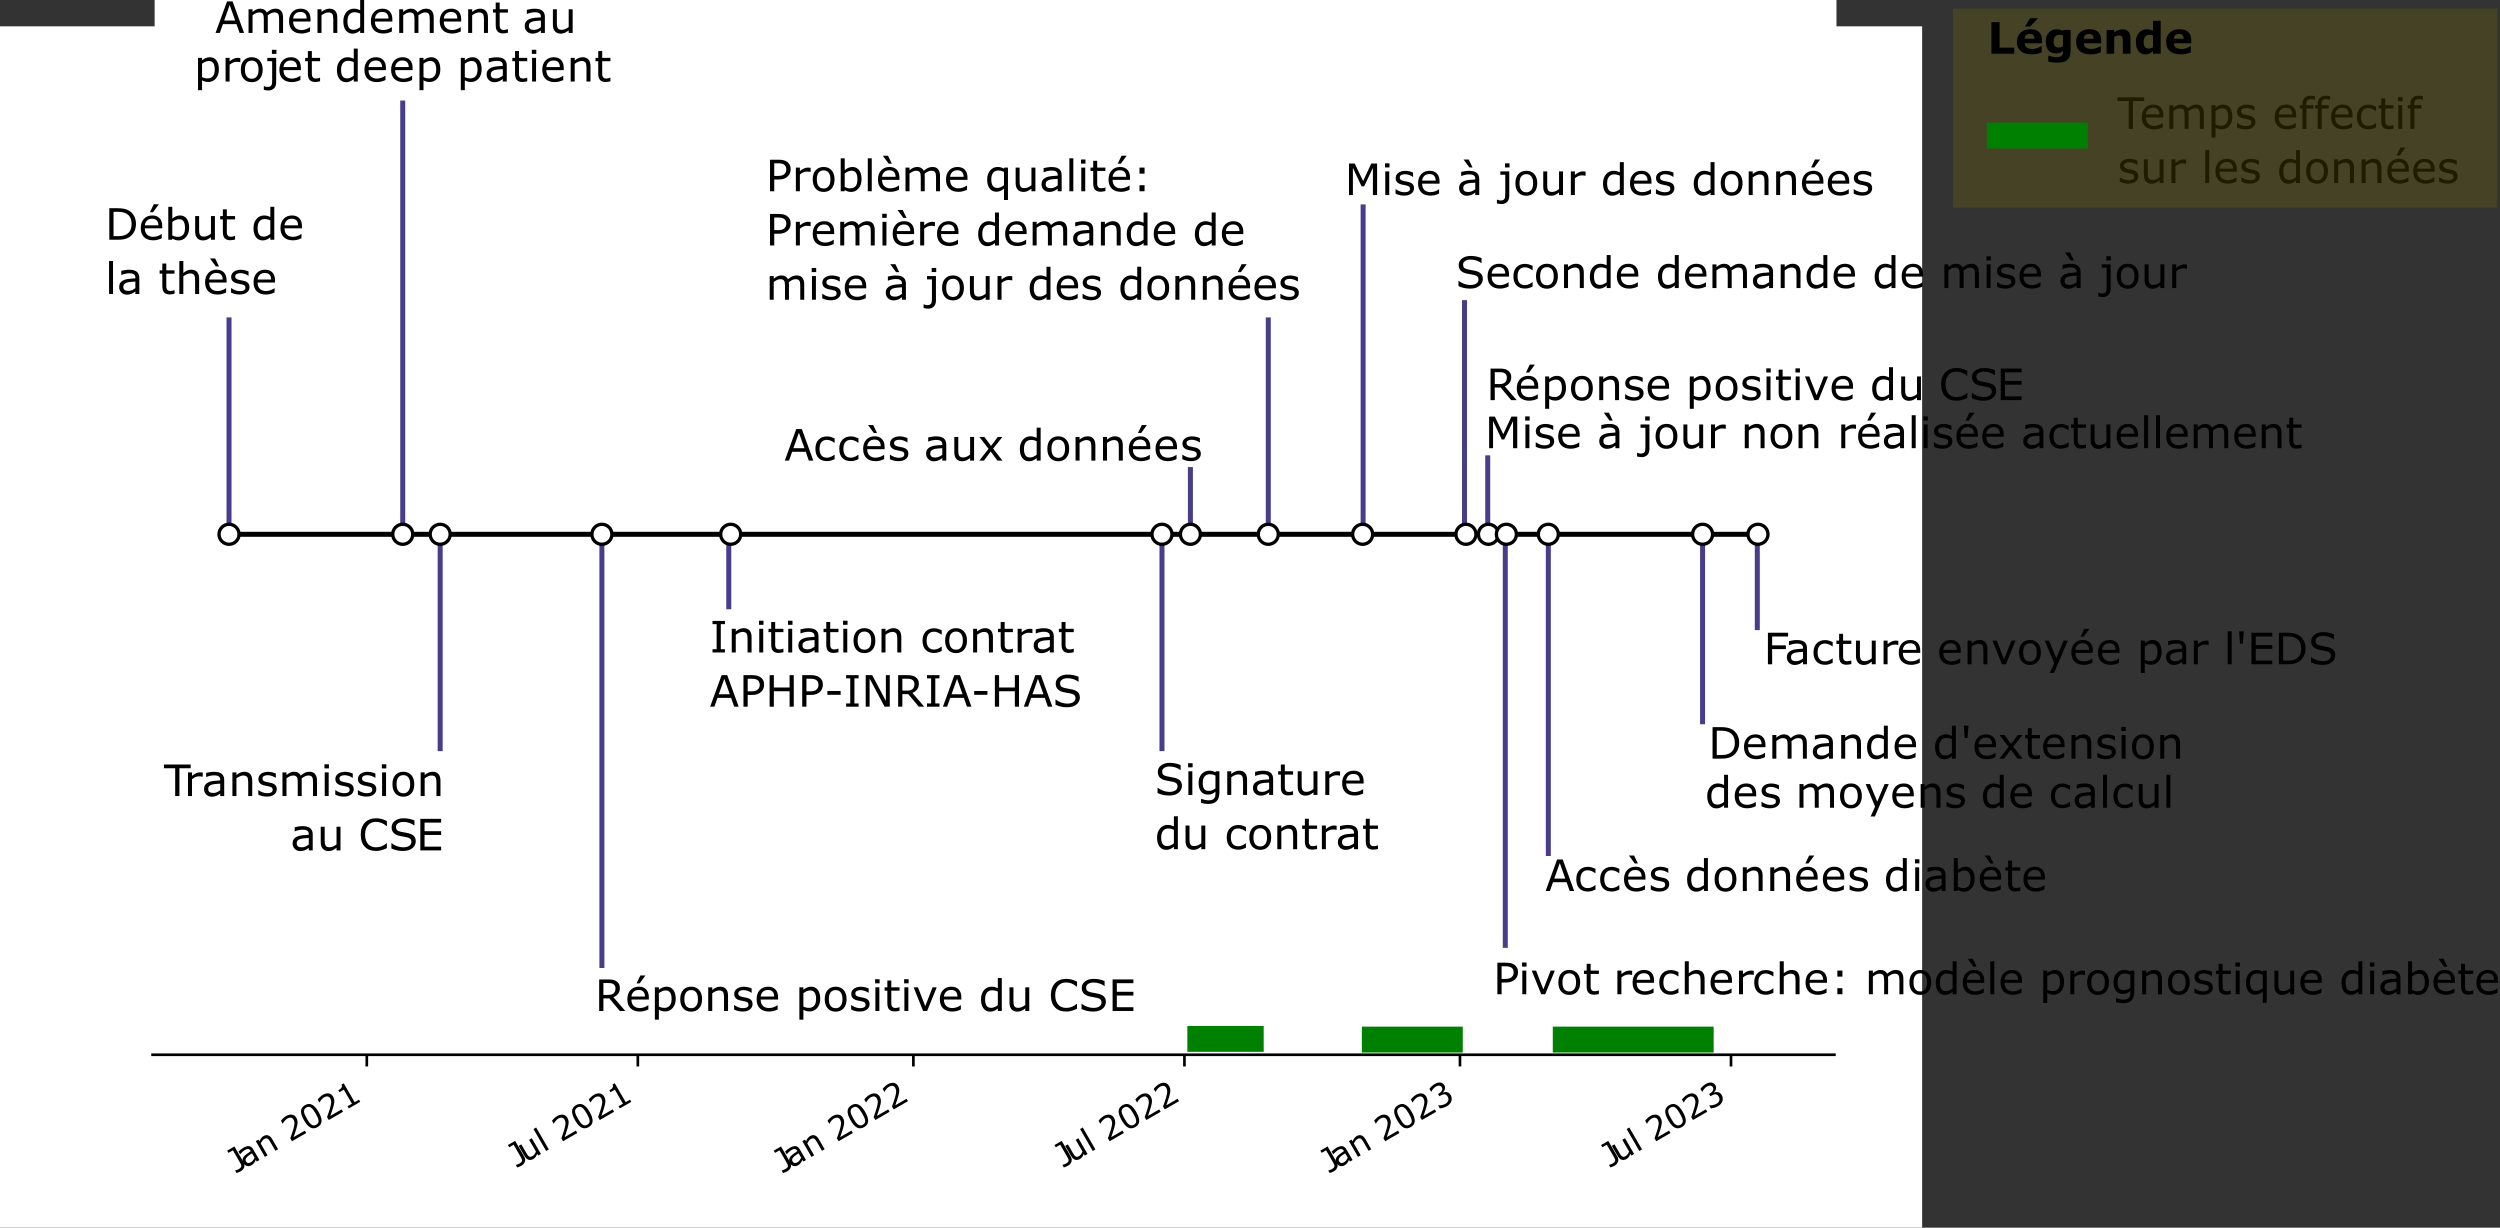 <?xml version="1.0" encoding="UTF-8"?>
<svg xmlns="http://www.w3.org/2000/svg" xmlns:xlink="http://www.w3.org/1999/xlink" width="749.173pt" height="367.893pt" viewBox="0 0 749.173 367.893" version="1.1">
<rect x="0" y="0" width="749.173" height="367.893" fill="#333333" stroke="none"/>
<defs>
<g>
<symbol overflow="visible" id="glyph0-0">
<path style="stroke:none;" d="M 1.078 -0.625 L -2.672 -7.125 L 3.828 -10.875 L 7.578 -4.375 Z M 1.312 -1.484 L 6.719 -4.609 L 3.594 -10.016 L -1.812 -6.891 Z M 1.312 -1.484 "/>
</symbol>
<symbol overflow="visible" id="glyph0-1">
<path style="stroke:none;" d="M 2.203 -3.469 C 2.523 -2.914 2.602 -2.391 2.438 -1.891 C 2.281 -1.391 1.922 -0.977 1.359 -0.656 C 1.223 -0.582 1.035 -0.492 0.797 -0.391 C 0.555 -0.285 0.344 -0.207 0.156 -0.156 L -0.281 -0.922 L -0.234 -0.953 C -0.098 -0.973 0.062 -1.016 0.25 -1.078 C 0.445 -1.141 0.629 -1.223 0.797 -1.328 C 1.055 -1.473 1.25 -1.617 1.375 -1.766 C 1.5 -1.91 1.566 -2.055 1.578 -2.203 C 1.598 -2.367 1.566 -2.539 1.484 -2.719 C 1.398 -2.895 1.301 -3.086 1.188 -3.297 L -0.938 -6.969 L -2.266 -6.203 L -2.656 -6.875 L -0.484 -8.125 Z M 2.203 -3.469 "/>
</symbol>
<symbol overflow="visible" id="glyph0-2">
<path style="stroke:none;" d="M 4.453 -2.578 L 3.672 -2.125 L 3.375 -2.625 C 3.332 -2.539 3.27 -2.414 3.188 -2.25 C 3.113 -2.094 3.039 -1.957 2.969 -1.844 C 2.875 -1.707 2.754 -1.566 2.609 -1.422 C 2.461 -1.273 2.273 -1.133 2.047 -1 C 1.617 -0.75 1.176 -0.68 0.719 -0.797 C 0.258 -0.922 -0.094 -1.195 -0.344 -1.625 C -0.551 -1.988 -0.641 -2.328 -0.609 -2.641 C -0.586 -2.953 -0.473 -3.25 -0.266 -3.531 C -0.047 -3.82 0.25 -4.102 0.625 -4.375 C 1 -4.656 1.41 -4.945 1.859 -5.25 L 1.797 -5.375 C 1.691 -5.551 1.57 -5.68 1.438 -5.766 C 1.312 -5.848 1.16 -5.883 0.984 -5.875 C 0.836 -5.883 0.68 -5.852 0.516 -5.781 C 0.348 -5.707 0.176 -5.625 0 -5.531 C -0.207 -5.406 -0.422 -5.238 -0.641 -5.031 C -0.867 -4.832 -1.086 -4.602 -1.297 -4.344 L -1.344 -4.312 L -1.812 -5.125 C -1.676 -5.258 -1.477 -5.438 -1.219 -5.656 C -0.957 -5.875 -0.688 -6.066 -0.406 -6.234 C -0.07 -6.422 0.234 -6.555 0.516 -6.641 C 0.797 -6.734 1.062 -6.77 1.312 -6.75 C 1.57 -6.707 1.805 -6.613 2.016 -6.469 C 2.223 -6.32 2.414 -6.094 2.594 -5.781 Z M 3 -3.281 L 2.234 -4.594 C 1.992 -4.445 1.719 -4.266 1.406 -4.047 C 1.094 -3.828 0.859 -3.629 0.703 -3.453 C 0.504 -3.254 0.375 -3.047 0.312 -2.828 C 0.258 -2.617 0.301 -2.395 0.438 -2.156 C 0.594 -1.883 0.789 -1.727 1.031 -1.688 C 1.27 -1.645 1.562 -1.723 1.906 -1.922 C 2.176 -2.078 2.395 -2.273 2.562 -2.516 C 2.738 -2.766 2.883 -3.02 3 -3.281 Z M 3 -3.281 "/>
</symbol>
<symbol overflow="visible" id="glyph0-3">
<path style="stroke:none;" d="M 4.734 -2.734 L 3.938 -2.281 L 2.375 -4.969 C 2.25 -5.188 2.117 -5.379 1.984 -5.547 C 1.848 -5.723 1.719 -5.848 1.594 -5.922 C 1.457 -5.992 1.305 -6.02 1.141 -6 C 0.973 -5.988 0.781 -5.922 0.562 -5.797 C 0.344 -5.672 0.148 -5.488 -0.016 -5.25 C -0.191 -5.008 -0.344 -4.742 -0.469 -4.453 L 1.578 -0.922 L 0.781 -0.453 L -1.953 -5.172 L -1.156 -5.641 L -0.844 -5.109 C -0.719 -5.453 -0.555 -5.758 -0.359 -6.031 C -0.16 -6.312 0.078 -6.531 0.359 -6.688 C 0.859 -6.977 1.332 -7.047 1.781 -6.891 C 2.227 -6.742 2.617 -6.383 2.953 -5.812 Z M 4.734 -2.734 "/>
</symbol>
<symbol overflow="visible" id="glyph0-4">
<path style="stroke:none;" d=""/>
</symbol>
<symbol overflow="visible" id="glyph0-5">
<path style="stroke:none;" d="M 4.938 -2.859 L 0.672 -0.391 L 0.156 -1.266 C 0.312 -1.703 0.461 -2.133 0.609 -2.562 C 0.766 -2.988 0.898 -3.398 1.016 -3.797 C 1.254 -4.629 1.383 -5.254 1.406 -5.672 C 1.426 -6.098 1.332 -6.492 1.125 -6.859 C 0.938 -7.18 0.68 -7.375 0.359 -7.438 C 0.035 -7.5 -0.32 -7.422 -0.719 -7.203 C -0.969 -7.055 -1.211 -6.848 -1.453 -6.578 C -1.703 -6.316 -1.914 -6.008 -2.094 -5.656 L -2.125 -5.625 L -2.641 -6.516 C -2.504 -6.734 -2.289 -6.977 -2 -7.25 C -1.719 -7.52 -1.422 -7.75 -1.109 -7.938 C -0.461 -8.301 0.133 -8.438 0.688 -8.344 C 1.238 -8.25 1.664 -7.938 1.969 -7.406 C 2.113 -7.156 2.211 -6.906 2.266 -6.656 C 2.328 -6.414 2.348 -6.176 2.328 -5.938 C 2.328 -5.695 2.297 -5.445 2.234 -5.188 C 2.18 -4.938 2.113 -4.648 2.031 -4.328 C 1.895 -3.848 1.742 -3.375 1.578 -2.906 C 1.422 -2.445 1.273 -2.02 1.141 -1.625 L 4.516 -3.578 Z M 4.938 -2.859 "/>
</symbol>
<symbol overflow="visible" id="glyph0-6">
<path style="stroke:none;" d="M 3.109 -6.016 C 3.766 -4.891 4.066 -3.953 4.016 -3.203 C 3.973 -2.461 3.582 -1.879 2.844 -1.453 C 2.082 -1.016 1.367 -0.961 0.703 -1.297 C 0.047 -1.641 -0.598 -2.367 -1.234 -3.484 C -1.879 -4.598 -2.18 -5.523 -2.141 -6.266 C -2.098 -7.004 -1.703 -7.586 -0.953 -8.016 C -0.203 -8.453 0.504 -8.5 1.172 -8.156 C 1.836 -7.82 2.484 -7.109 3.109 -6.016 Z M 3.109 -3.453 C 3.078 -3.723 2.988 -4.023 2.844 -4.359 C 2.695 -4.691 2.5 -5.078 2.25 -5.516 C 2.008 -5.93 1.781 -6.285 1.562 -6.578 C 1.344 -6.879 1.113 -7.113 0.875 -7.281 C 0.656 -7.445 0.426 -7.531 0.188 -7.531 C -0.039 -7.539 -0.285 -7.469 -0.547 -7.312 C -0.816 -7.156 -1.004 -6.973 -1.109 -6.766 C -1.223 -6.566 -1.266 -6.328 -1.234 -6.047 C -1.211 -5.773 -1.125 -5.461 -0.969 -5.109 C -0.812 -4.754 -0.613 -4.375 -0.375 -3.969 C -0.125 -3.52 0.098 -3.16 0.297 -2.891 C 0.504 -2.617 0.723 -2.395 0.953 -2.219 C 1.18 -2.062 1.414 -1.973 1.656 -1.953 C 1.895 -1.93 2.156 -2 2.438 -2.156 C 2.695 -2.312 2.883 -2.492 3 -2.703 C 3.113 -2.91 3.148 -3.16 3.109 -3.453 Z M 3.109 -3.453 "/>
</symbol>
<symbol overflow="visible" id="glyph0-7">
<path style="stroke:none;" d="M 4.594 -2.656 L 1.172 -0.688 L 0.797 -1.344 L 2.109 -2.094 L -0.328 -6.297 L -1.641 -5.547 L -1.969 -6.125 C -1.781 -6.227 -1.594 -6.348 -1.406 -6.484 C -1.219 -6.629 -1.098 -6.766 -1.047 -6.891 C -0.953 -7.035 -0.898 -7.18 -0.891 -7.328 C -0.879 -7.484 -0.922 -7.656 -1.016 -7.844 L -0.359 -8.219 L 2.922 -2.562 L 4.219 -3.312 Z M 4.594 -2.656 "/>
</symbol>
<symbol overflow="visible" id="glyph0-8">
<path style="stroke:none;" d="M 4.703 -2.719 L 3.891 -2.25 L 3.578 -2.781 C 3.441 -2.414 3.285 -2.102 3.109 -1.844 C 2.93 -1.582 2.695 -1.367 2.406 -1.203 C 1.906 -0.922 1.426 -0.852 0.969 -1 C 0.52 -1.145 0.125 -1.516 -0.219 -2.109 L -1.984 -5.156 L -1.188 -5.609 L 0.375 -2.922 C 0.508 -2.68 0.633 -2.484 0.75 -2.328 C 0.875 -2.172 1.004 -2.055 1.141 -1.984 C 1.297 -1.898 1.453 -1.863 1.609 -1.875 C 1.766 -1.895 1.957 -1.969 2.188 -2.094 C 2.395 -2.219 2.586 -2.406 2.766 -2.656 C 2.941 -2.906 3.086 -3.164 3.203 -3.438 L 1.156 -6.969 L 1.969 -7.438 Z M 4.703 -2.719 "/>
</symbol>
<symbol overflow="visible" id="glyph0-9">
<path style="stroke:none;" d="M 1.578 -0.922 L 0.781 -0.453 L -3.016 -7.031 L -2.219 -7.5 Z M 1.578 -0.922 "/>
</symbol>
<symbol overflow="visible" id="glyph0-10">
<path style="stroke:none;" d="M 2.641 -5.562 C 2.836 -5.531 3.035 -5.445 3.234 -5.312 C 3.43 -5.176 3.613 -4.969 3.781 -4.688 C 3.945 -4.395 4.047 -4.098 4.078 -3.797 C 4.109 -3.492 4.082 -3.203 4 -2.922 C 3.895 -2.598 3.727 -2.301 3.5 -2.031 C 3.27 -1.77 2.988 -1.539 2.656 -1.344 C 2.301 -1.145 1.926 -0.988 1.531 -0.875 C 1.145 -0.77 0.816 -0.703 0.547 -0.672 L 0.031 -1.562 L 0.094 -1.609 C 0.426 -1.586 0.785 -1.613 1.172 -1.688 C 1.555 -1.77 1.906 -1.898 2.219 -2.078 C 2.383 -2.172 2.551 -2.305 2.719 -2.484 C 2.883 -2.672 3 -2.859 3.062 -3.047 C 3.113 -3.242 3.125 -3.43 3.094 -3.609 C 3.07 -3.797 2.992 -4.008 2.859 -4.25 C 2.734 -4.469 2.594 -4.629 2.438 -4.734 C 2.289 -4.836 2.125 -4.898 1.938 -4.922 C 1.758 -4.93 1.57 -4.898 1.375 -4.828 C 1.176 -4.766 0.973 -4.672 0.766 -4.547 L 0.391 -4.328 L 0 -5.016 L 0.297 -5.188 C 0.711 -5.438 1 -5.723 1.156 -6.047 C 1.312 -6.367 1.289 -6.703 1.094 -7.047 C 1 -7.203 0.883 -7.316 0.75 -7.391 C 0.625 -7.473 0.473 -7.516 0.297 -7.516 C 0.141 -7.523 -0.016 -7.504 -0.172 -7.453 C -0.328 -7.398 -0.488 -7.328 -0.656 -7.234 C -0.926 -7.078 -1.18 -6.859 -1.422 -6.578 C -1.672 -6.305 -1.875 -6.008 -2.031 -5.688 L -2.078 -5.656 L -2.594 -6.547 C -2.457 -6.766 -2.242 -7.008 -1.953 -7.281 C -1.672 -7.551 -1.367 -7.781 -1.047 -7.969 C -0.742 -8.145 -0.457 -8.273 -0.188 -8.359 C 0.07 -8.441 0.328 -8.473 0.578 -8.453 C 0.867 -8.43 1.117 -8.352 1.328 -8.219 C 1.547 -8.094 1.727 -7.898 1.875 -7.641 C 2.082 -7.297 2.141 -6.914 2.047 -6.5 C 1.953 -6.094 1.754 -5.766 1.453 -5.516 L 1.5 -5.453 C 1.645 -5.504 1.82 -5.547 2.031 -5.578 C 2.25 -5.609 2.453 -5.602 2.641 -5.562 Z M 2.641 -5.562 "/>
</symbol>
<symbol overflow="visible" id="glyph1-0">
<path style="stroke:none;" d="M 1.625 0 L 1.625 -9.75 L 11.375 -9.75 L 11.375 0 Z M 2.438 -0.812 L 10.562 -0.812 L 10.562 -8.938 L 2.438 -8.938 Z M 2.438 -0.812 "/>
</symbol>
<symbol overflow="visible" id="glyph1-1">
<path style="stroke:none;" d="M 9.25 -4.719 C 9.25 -3.852 9.062 -3.07 8.688 -2.375 C 8.312 -1.676 7.816 -1.133 7.203 -0.75 C 6.766 -0.488 6.281 -0.297 5.75 -0.172 C 5.219 -0.055 4.52 0 3.656 0 L 1.266 0 L 1.266 -9.453 L 3.625 -9.453 C 4.551 -9.453 5.285 -9.383 5.828 -9.25 C 6.367 -9.113 6.832 -8.93 7.219 -8.703 C 7.852 -8.297 8.348 -7.758 8.703 -7.094 C 9.066 -6.426 9.25 -5.633 9.25 -4.719 Z M 7.938 -4.734 C 7.938 -5.473 7.805 -6.098 7.547 -6.609 C 7.297 -7.117 6.914 -7.52 6.406 -7.812 C 6.031 -8.02 5.629 -8.164 5.203 -8.25 C 4.785 -8.332 4.285 -8.375 3.703 -8.375 L 2.531 -8.375 L 2.531 -1.078 L 3.703 -1.078 C 4.305 -1.078 4.832 -1.117 5.281 -1.203 C 5.738 -1.297 6.156 -1.461 6.531 -1.703 C 7 -2.004 7.348 -2.398 7.578 -2.891 C 7.816 -3.379 7.938 -3.992 7.938 -4.734 Z M 7.938 -4.734 "/>
</symbol>
<symbol overflow="visible" id="glyph1-2">
<path style="stroke:none;" d="M 7.109 -3.422 L 1.891 -3.422 C 1.891 -2.984 1.953 -2.602 2.078 -2.281 C 2.211 -1.957 2.395 -1.691 2.625 -1.484 C 2.844 -1.285 3.102 -1.133 3.406 -1.031 C 3.707 -0.926 4.039 -0.875 4.406 -0.875 C 4.883 -0.875 5.367 -0.969 5.859 -1.156 C 6.348 -1.352 6.695 -1.547 6.906 -1.734 L 6.969 -1.734 L 6.969 -0.438 C 6.562 -0.258 6.148 -0.113 5.734 0 C 5.316 0.113 4.879 0.172 4.422 0.172 C 3.242 0.172 2.32 -0.145 1.656 -0.781 C 1 -1.426 0.672 -2.332 0.672 -3.5 C 0.672 -4.664 0.988 -5.586 1.625 -6.266 C 2.258 -6.941 3.094 -7.281 4.125 -7.281 C 5.07 -7.281 5.805 -7 6.328 -6.438 C 6.848 -5.883 7.109 -5.094 7.109 -4.062 Z M 5.953 -4.328 C 5.941 -4.961 5.781 -5.445 5.469 -5.781 C 5.164 -6.125 4.695 -6.297 4.062 -6.297 C 3.414 -6.297 2.906 -6.109 2.531 -5.734 C 2.156 -5.359 1.941 -4.891 1.891 -4.328 Z M 6.094 -10.641 L 4.359 -8.266 L 3.422 -8.266 L 4.562 -10.641 Z M 6.094 -10.641 "/>
</symbol>
<symbol overflow="visible" id="glyph1-3">
<path style="stroke:none;" d="M 7.422 -3.594 C 7.422 -3 7.332 -2.461 7.156 -1.984 C 6.988 -1.516 6.766 -1.125 6.484 -0.812 C 6.18 -0.477 5.848 -0.223 5.484 -0.047 C 5.129 0.117 4.738 0.203 4.312 0.203 C 3.906 0.203 3.551 0.148 3.25 0.047 C 2.957 -0.047 2.664 -0.172 2.375 -0.328 L 2.297 0 L 1.172 0 L 1.172 -9.875 L 2.375 -9.875 L 2.375 -6.344 C 2.707 -6.625 3.062 -6.848 3.438 -7.016 C 3.812 -7.191 4.234 -7.281 4.703 -7.281 C 5.535 -7.281 6.195 -6.957 6.688 -6.312 C 7.176 -5.676 7.422 -4.77 7.422 -3.594 Z M 6.188 -3.562 C 6.188 -4.414 6.047 -5.062 5.766 -5.5 C 5.484 -5.938 5.031 -6.156 4.406 -6.156 C 4.062 -6.156 3.711 -6.078 3.359 -5.922 C 3.004 -5.773 2.676 -5.582 2.375 -5.344 L 2.375 -1.281 C 2.707 -1.125 2.992 -1.016 3.234 -0.953 C 3.484 -0.898 3.758 -0.875 4.062 -0.875 C 4.727 -0.875 5.25 -1.086 5.625 -1.516 C 6 -1.953 6.188 -2.633 6.188 -3.562 Z M 6.188 -3.562 "/>
</symbol>
<symbol overflow="visible" id="glyph1-4">
<path style="stroke:none;" d="M 7.047 0 L 5.859 0 L 5.859 -0.781 C 5.453 -0.469 5.066 -0.223 4.703 -0.047 C 4.336 0.117 3.93 0.203 3.484 0.203 C 2.742 0.203 2.164 -0.023 1.75 -0.484 C 1.332 -0.941 1.125 -1.609 1.125 -2.484 L 1.125 -7.094 L 2.312 -7.094 L 2.312 -3.047 C 2.312 -2.691 2.328 -2.383 2.359 -2.125 C 2.398 -1.875 2.473 -1.656 2.578 -1.469 C 2.691 -1.281 2.836 -1.145 3.016 -1.062 C 3.203 -0.977 3.473 -0.938 3.828 -0.938 C 4.129 -0.938 4.461 -1.016 4.828 -1.172 C 5.203 -1.336 5.547 -1.547 5.859 -1.797 L 5.859 -7.094 L 7.047 -7.094 Z M 7.047 0 "/>
</symbol>
<symbol overflow="visible" id="glyph1-5">
<path style="stroke:none;" d="M 4.859 -0.062 C 4.629 0 4.379 0.047 4.109 0.078 C 3.848 0.117 3.617 0.141 3.422 0.141 C 2.691 0.141 2.141 -0.051 1.766 -0.438 C 1.391 -0.832 1.203 -1.457 1.203 -2.312 L 1.203 -6.094 L 0.391 -6.094 L 0.391 -7.094 L 1.203 -7.094 L 1.203 -9.125 L 2.391 -9.125 L 2.391 -7.094 L 4.859 -7.094 L 4.859 -6.094 L 2.391 -6.094 L 2.391 -2.859 C 2.391 -2.484 2.395 -2.191 2.406 -1.984 C 2.426 -1.773 2.488 -1.578 2.594 -1.391 C 2.688 -1.223 2.812 -1.098 2.969 -1.016 C 3.133 -0.941 3.383 -0.906 3.719 -0.906 C 3.914 -0.906 4.117 -0.93 4.328 -0.984 C 4.547 -1.047 4.703 -1.098 4.797 -1.141 L 4.859 -1.141 Z M 4.859 -0.062 "/>
</symbol>
<symbol overflow="visible" id="glyph1-6">
<path style="stroke:none;" d=""/>
</symbol>
<symbol overflow="visible" id="glyph1-7">
<path style="stroke:none;" d="M 6.922 0 L 5.734 0 L 5.734 -0.75 C 5.391 -0.445 5.031 -0.211 4.656 -0.047 C 4.281 0.117 3.879 0.203 3.453 0.203 C 2.598 0.203 1.922 -0.125 1.422 -0.781 C 0.93 -1.438 0.688 -2.336 0.688 -3.484 C 0.688 -4.086 0.77 -4.625 0.938 -5.094 C 1.113 -5.562 1.348 -5.961 1.641 -6.297 C 1.922 -6.617 2.254 -6.863 2.641 -7.031 C 3.023 -7.195 3.422 -7.281 3.828 -7.281 C 4.203 -7.281 4.531 -7.238 4.812 -7.156 C 5.102 -7.082 5.41 -6.969 5.734 -6.812 L 5.734 -9.875 L 6.922 -9.875 Z M 5.734 -1.75 L 5.734 -5.812 C 5.41 -5.957 5.117 -6.055 4.859 -6.109 C 4.609 -6.172 4.332 -6.203 4.031 -6.203 C 3.363 -6.203 2.844 -5.969 2.469 -5.5 C 2.102 -5.031 1.922 -4.367 1.922 -3.516 C 1.922 -2.672 2.062 -2.031 2.344 -1.594 C 2.633 -1.156 3.098 -0.938 3.734 -0.938 C 4.066 -0.938 4.406 -1.008 4.75 -1.156 C 5.102 -1.312 5.43 -1.508 5.734 -1.75 Z M 5.734 -1.75 "/>
</symbol>
<symbol overflow="visible" id="glyph1-8">
<path style="stroke:none;" d="M 7.109 -3.422 L 1.891 -3.422 C 1.891 -2.984 1.953 -2.602 2.078 -2.281 C 2.211 -1.957 2.395 -1.691 2.625 -1.484 C 2.844 -1.285 3.102 -1.133 3.406 -1.031 C 3.707 -0.926 4.039 -0.875 4.406 -0.875 C 4.883 -0.875 5.367 -0.969 5.859 -1.156 C 6.348 -1.352 6.695 -1.547 6.906 -1.734 L 6.969 -1.734 L 6.969 -0.438 C 6.562 -0.258 6.148 -0.113 5.734 0 C 5.316 0.113 4.879 0.172 4.422 0.172 C 3.242 0.172 2.32 -0.145 1.656 -0.781 C 1 -1.426 0.672 -2.332 0.672 -3.5 C 0.672 -4.664 0.988 -5.586 1.625 -6.266 C 2.258 -6.941 3.094 -7.281 4.125 -7.281 C 5.07 -7.281 5.805 -7 6.328 -6.438 C 6.848 -5.883 7.109 -5.094 7.109 -4.062 Z M 5.953 -4.328 C 5.941 -4.961 5.781 -5.445 5.469 -5.781 C 5.164 -6.125 4.695 -6.297 4.062 -6.297 C 3.414 -6.297 2.906 -6.109 2.531 -5.734 C 2.156 -5.359 1.941 -4.891 1.891 -4.328 Z M 5.953 -4.328 "/>
</symbol>
<symbol overflow="visible" id="glyph1-9">
<path style="stroke:none;" d="M 2.375 0 L 1.188 0 L 1.188 -9.875 L 2.375 -9.875 Z M 2.375 0 "/>
</symbol>
<symbol overflow="visible" id="glyph1-10">
<path style="stroke:none;" d="M 6.688 0 L 5.5 0 L 5.5 -0.75 C 5.395 -0.676 5.25 -0.578 5.062 -0.453 C 4.883 -0.328 4.711 -0.223 4.547 -0.141 C 4.348 -0.047 4.117 0.031 3.859 0.094 C 3.598 0.164 3.297 0.203 2.953 0.203 C 2.316 0.203 1.773 -0.008 1.328 -0.438 C 0.879 -0.863 0.656 -1.406 0.656 -2.062 C 0.656 -2.594 0.77 -3.023 1 -3.359 C 1.238 -3.691 1.57 -3.953 2 -4.141 C 2.426 -4.336 2.941 -4.469 3.547 -4.531 C 4.148 -4.602 4.801 -4.656 5.5 -4.688 L 5.5 -4.875 C 5.5 -5.145 5.453 -5.367 5.359 -5.547 C 5.266 -5.723 5.125 -5.859 4.938 -5.953 C 4.77 -6.055 4.566 -6.125 4.328 -6.156 C 4.098 -6.188 3.852 -6.203 3.594 -6.203 C 3.281 -6.203 2.93 -6.16 2.547 -6.078 C 2.16 -5.992 1.766 -5.875 1.359 -5.719 L 1.281 -5.719 L 1.281 -6.938 C 1.52 -7 1.859 -7.066 2.297 -7.141 C 2.734 -7.223 3.164 -7.266 3.594 -7.266 C 4.094 -7.266 4.523 -7.223 4.891 -7.141 C 5.266 -7.055 5.586 -6.914 5.859 -6.719 C 6.129 -6.52 6.332 -6.266 6.469 -5.953 C 6.613 -5.648 6.688 -5.27 6.688 -4.812 Z M 5.5 -1.75 L 5.5 -3.719 C 5.133 -3.695 4.703 -3.664 4.203 -3.625 C 3.711 -3.582 3.328 -3.52 3.047 -3.438 C 2.703 -3.344 2.422 -3.191 2.203 -2.984 C 1.992 -2.773 1.891 -2.492 1.891 -2.141 C 1.891 -1.734 2.008 -1.426 2.25 -1.219 C 2.5 -1.02 2.879 -0.922 3.391 -0.922 C 3.805 -0.922 4.188 -1 4.531 -1.156 C 4.875 -1.32 5.195 -1.52 5.5 -1.75 Z M 5.5 -1.75 "/>
</symbol>
<symbol overflow="visible" id="glyph1-11">
<path style="stroke:none;" d="M 7.109 0 L 5.906 0 L 5.906 -4.031 C 5.906 -4.363 5.883 -4.672 5.844 -4.953 C 5.812 -5.242 5.742 -5.469 5.641 -5.625 C 5.535 -5.801 5.383 -5.93 5.188 -6.016 C 4.988 -6.109 4.727 -6.156 4.406 -6.156 C 4.082 -6.156 3.742 -6.07 3.391 -5.906 C 3.035 -5.75 2.695 -5.547 2.375 -5.297 L 2.375 0 L 1.172 0 L 1.172 -9.875 L 2.375 -9.875 L 2.375 -6.297 C 2.738 -6.609 3.117 -6.848 3.516 -7.016 C 3.922 -7.191 4.332 -7.281 4.75 -7.281 C 5.508 -7.281 6.094 -7.051 6.5 -6.594 C 6.906 -6.133 7.109 -5.473 7.109 -4.609 Z M 7.109 0 "/>
</symbol>
<symbol overflow="visible" id="glyph1-12">
<path style="stroke:none;" d="M 7.109 -3.422 L 1.891 -3.422 C 1.891 -2.984 1.953 -2.602 2.078 -2.281 C 2.211 -1.957 2.395 -1.691 2.625 -1.484 C 2.844 -1.285 3.102 -1.133 3.406 -1.031 C 3.707 -0.926 4.039 -0.875 4.406 -0.875 C 4.883 -0.875 5.367 -0.969 5.859 -1.156 C 6.348 -1.352 6.695 -1.547 6.906 -1.734 L 6.969 -1.734 L 6.969 -0.438 C 6.562 -0.258 6.148 -0.113 5.734 0 C 5.316 0.113 4.879 0.172 4.422 0.172 C 3.242 0.172 2.32 -0.145 1.656 -0.781 C 1 -1.426 0.672 -2.332 0.672 -3.5 C 0.672 -4.664 0.988 -5.586 1.625 -6.266 C 2.258 -6.941 3.094 -7.281 4.125 -7.281 C 5.07 -7.281 5.805 -7 6.328 -6.438 C 6.848 -5.883 7.109 -5.094 7.109 -4.062 Z M 5.953 -4.328 C 5.941 -4.961 5.781 -5.445 5.469 -5.781 C 5.164 -6.125 4.695 -6.297 4.062 -6.297 C 3.414 -6.297 2.906 -6.109 2.531 -5.734 C 2.156 -5.359 1.941 -4.891 1.891 -4.328 Z M 4.828 -8.266 L 3.875 -8.266 L 2.141 -10.641 L 3.688 -10.641 Z M 4.828 -8.266 "/>
</symbol>
<symbol overflow="visible" id="glyph1-13">
<path style="stroke:none;" d="M 6.234 -2.047 C 6.234 -1.398 5.969 -0.867 5.438 -0.453 C 4.906 -0.035 4.176 0.172 3.25 0.172 C 2.719 0.172 2.234 0.109 1.797 -0.016 C 1.359 -0.141 0.992 -0.273 0.703 -0.422 L 0.703 -1.766 L 0.766 -1.766 C 1.141 -1.484 1.555 -1.258 2.016 -1.094 C 2.473 -0.926 2.914 -0.844 3.344 -0.844 C 3.863 -0.844 4.27 -0.926 4.562 -1.094 C 4.863 -1.258 5.016 -1.523 5.016 -1.891 C 5.016 -2.172 4.938 -2.383 4.781 -2.531 C 4.613 -2.676 4.305 -2.797 3.859 -2.891 C 3.68 -2.93 3.457 -2.977 3.188 -3.031 C 2.914 -3.082 2.664 -3.133 2.438 -3.188 C 1.82 -3.352 1.383 -3.598 1.125 -3.922 C 0.863 -4.242 0.734 -4.633 0.734 -5.094 C 0.734 -5.383 0.789 -5.66 0.906 -5.922 C 1.031 -6.18 1.211 -6.41 1.453 -6.609 C 1.691 -6.805 1.992 -6.961 2.359 -7.078 C 2.723 -7.203 3.133 -7.266 3.594 -7.266 C 4.02 -7.266 4.445 -7.211 4.875 -7.109 C 5.312 -7.004 5.672 -6.879 5.953 -6.734 L 5.953 -5.453 L 5.891 -5.453 C 5.586 -5.68 5.219 -5.867 4.781 -6.016 C 4.344 -6.172 3.914 -6.25 3.5 -6.25 C 3.062 -6.25 2.691 -6.164 2.391 -6 C 2.098 -5.832 1.953 -5.582 1.953 -5.25 C 1.953 -4.957 2.039 -4.738 2.219 -4.594 C 2.395 -4.445 2.68 -4.328 3.078 -4.234 C 3.305 -4.18 3.555 -4.129 3.828 -4.078 C 4.098 -4.023 4.32 -3.977 4.5 -3.938 C 5.062 -3.812 5.492 -3.594 5.797 -3.281 C 6.086 -2.969 6.234 -2.555 6.234 -2.047 Z M 6.234 -2.047 "/>
</symbol>
<symbol overflow="visible" id="glyph1-14">
<path style="stroke:none;" d="M 8.719 0 L 7.375 0 L 6.453 -2.641 L 2.375 -2.641 L 1.438 0 L 0.172 0 L 3.609 -9.453 L 5.281 -9.453 Z M 6.062 -3.719 L 4.406 -8.359 L 2.75 -3.719 Z M 6.062 -3.719 "/>
</symbol>
<symbol overflow="visible" id="glyph1-15">
<path style="stroke:none;" d="M 11.516 0 L 10.328 0 L 10.328 -4.031 C 10.328 -4.344 10.312 -4.641 10.281 -4.922 C 10.258 -5.203 10.203 -5.426 10.109 -5.594 C 10.016 -5.781 9.875 -5.922 9.688 -6.016 C 9.508 -6.109 9.25 -6.156 8.906 -6.156 C 8.57 -6.156 8.238 -6.07 7.906 -5.906 C 7.57 -5.738 7.238 -5.523 6.906 -5.266 C 6.914 -5.16 6.922 -5.047 6.922 -4.922 C 6.93 -4.797 6.938 -4.664 6.938 -4.531 L 6.938 0 L 5.75 0 L 5.75 -4.031 C 5.75 -4.344 5.734 -4.641 5.703 -4.922 C 5.68 -5.203 5.625 -5.43 5.531 -5.609 C 5.438 -5.785 5.297 -5.922 5.109 -6.016 C 4.93 -6.109 4.672 -6.156 4.328 -6.156 C 4.004 -6.156 3.676 -6.07 3.344 -5.906 C 3.02 -5.75 2.695 -5.547 2.375 -5.297 L 2.375 0 L 1.172 0 L 1.172 -7.094 L 2.375 -7.094 L 2.375 -6.297 C 2.738 -6.609 3.102 -6.848 3.469 -7.016 C 3.844 -7.191 4.242 -7.281 4.672 -7.281 C 5.148 -7.281 5.555 -7.176 5.891 -6.969 C 6.234 -6.77 6.484 -6.492 6.641 -6.141 C 7.129 -6.547 7.57 -6.836 7.969 -7.016 C 8.363 -7.191 8.789 -7.281 9.25 -7.281 C 10.02 -7.281 10.586 -7.047 10.953 -6.578 C 11.328 -6.109 11.516 -5.453 11.516 -4.609 Z M 11.516 0 "/>
</symbol>
<symbol overflow="visible" id="glyph1-16">
<path style="stroke:none;" d="M 7.109 0 L 5.906 0 L 5.906 -4.031 C 5.906 -4.363 5.883 -4.672 5.844 -4.953 C 5.812 -5.242 5.742 -5.469 5.641 -5.625 C 5.535 -5.801 5.383 -5.93 5.188 -6.016 C 4.988 -6.109 4.727 -6.156 4.406 -6.156 C 4.082 -6.156 3.742 -6.07 3.391 -5.906 C 3.035 -5.75 2.695 -5.547 2.375 -5.297 L 2.375 0 L 1.172 0 L 1.172 -7.094 L 2.375 -7.094 L 2.375 -6.297 C 2.738 -6.609 3.117 -6.848 3.516 -7.016 C 3.922 -7.191 4.332 -7.281 4.75 -7.281 C 5.508 -7.281 6.094 -7.051 6.5 -6.594 C 6.906 -6.133 7.109 -5.473 7.109 -4.609 Z M 7.109 0 "/>
</symbol>
<symbol overflow="visible" id="glyph1-17">
<path style="stroke:none;" d="M 7.422 -3.625 C 7.422 -3.051 7.336 -2.523 7.172 -2.047 C 7.004 -1.578 6.77 -1.176 6.469 -0.844 C 6.188 -0.531 5.852 -0.285 5.469 -0.109 C 5.094 0.055 4.695 0.141 4.281 0.141 C 3.906 0.141 3.566 0.098 3.266 0.016 C 2.973 -0.066 2.676 -0.191 2.375 -0.359 L 2.375 2.609 L 1.172 2.609 L 1.172 -7.094 L 2.375 -7.094 L 2.375 -6.344 C 2.688 -6.613 3.039 -6.836 3.438 -7.016 C 3.832 -7.191 4.254 -7.281 4.703 -7.281 C 5.555 -7.281 6.223 -6.957 6.703 -6.312 C 7.18 -5.664 7.422 -4.77 7.422 -3.625 Z M 6.188 -3.594 C 6.188 -4.445 6.039 -5.086 5.75 -5.516 C 5.457 -5.941 5.008 -6.156 4.406 -6.156 C 4.062 -6.156 3.711 -6.078 3.359 -5.922 C 3.016 -5.773 2.688 -5.582 2.375 -5.344 L 2.375 -1.328 C 2.707 -1.172 2.992 -1.066 3.234 -1.016 C 3.484 -0.961 3.758 -0.938 4.062 -0.938 C 4.727 -0.938 5.25 -1.16 5.625 -1.609 C 6 -2.055 6.188 -2.719 6.188 -3.594 Z M 6.188 -3.594 "/>
</symbol>
<symbol overflow="visible" id="glyph1-18">
<path style="stroke:none;" d="M 5.594 -5.797 L 5.531 -5.797 C 5.352 -5.836 5.18 -5.863 5.016 -5.875 C 4.848 -5.895 4.648 -5.906 4.422 -5.906 C 4.055 -5.906 3.703 -5.82 3.359 -5.656 C 3.016 -5.5 2.688 -5.289 2.375 -5.031 L 2.375 0 L 1.172 0 L 1.172 -7.094 L 2.375 -7.094 L 2.375 -6.047 C 2.844 -6.422 3.258 -6.688 3.625 -6.844 C 3.988 -7.008 4.359 -7.094 4.734 -7.094 C 4.941 -7.094 5.086 -7.086 5.172 -7.078 C 5.266 -7.066 5.406 -7.047 5.594 -7.016 Z M 5.594 -5.797 "/>
</symbol>
<symbol overflow="visible" id="glyph1-19">
<path style="stroke:none;" d="M 7.219 -3.547 C 7.219 -2.391 6.922 -1.473 6.328 -0.797 C 5.734 -0.129 4.941 0.203 3.953 0.203 C 2.941 0.203 2.141 -0.129 1.547 -0.797 C 0.961 -1.473 0.672 -2.391 0.672 -3.547 C 0.672 -4.703 0.961 -5.613 1.547 -6.281 C 2.141 -6.945 2.941 -7.281 3.953 -7.281 C 4.941 -7.281 5.734 -6.945 6.328 -6.281 C 6.922 -5.613 7.219 -4.703 7.219 -3.547 Z M 5.984 -3.547 C 5.984 -4.461 5.801 -5.145 5.438 -5.594 C 5.082 -6.039 4.586 -6.266 3.953 -6.266 C 3.305 -6.266 2.801 -6.039 2.438 -5.594 C 2.082 -5.145 1.906 -4.461 1.906 -3.547 C 1.906 -2.648 2.082 -1.973 2.438 -1.516 C 2.801 -1.055 3.305 -0.828 3.953 -0.828 C 4.586 -0.828 5.082 -1.055 5.438 -1.516 C 5.801 -1.973 5.984 -2.648 5.984 -3.547 Z M 5.984 -3.547 "/>
</symbol>
<symbol overflow="visible" id="glyph1-20">
<path style="stroke:none;" d="M 3.391 -8.281 L 2.031 -8.281 L 2.031 -9.516 L 3.391 -9.516 Z M 3.312 0.172 C 3.312 1.004 3.098 1.629 2.672 2.047 C 2.242 2.473 1.676 2.688 0.969 2.688 C 0.801 2.688 0.578 2.664 0.297 2.625 C 0.023 2.594 -0.203 2.551 -0.391 2.5 L -0.391 1.375 L -0.328 1.375 C -0.211 1.414 -0.055 1.469 0.141 1.531 C 0.348 1.594 0.547 1.625 0.734 1.625 C 1.035 1.625 1.281 1.578 1.469 1.484 C 1.656 1.398 1.797 1.273 1.891 1.109 C 1.984 0.941 2.039 0.738 2.062 0.5 C 2.094 0.258 2.109 -0.031 2.109 -0.375 L 2.109 -6.094 L 0.641 -6.094 L 0.641 -7.094 L 3.312 -7.094 Z M 3.312 0.172 "/>
</symbol>
<symbol overflow="visible" id="glyph1-21">
<path style="stroke:none;" d="M 2.453 -8.281 L 1.109 -8.281 L 1.109 -9.516 L 2.453 -9.516 Z M 2.375 0 L 1.188 0 L 1.188 -7.094 L 2.375 -7.094 Z M 2.375 0 "/>
</symbol>
<symbol overflow="visible" id="glyph1-22">
<path style="stroke:none;" d="M 8.016 -8.328 L 4.641 -8.328 L 4.641 0 L 3.375 0 L 3.375 -8.328 L 0 -8.328 L 0 -9.453 L 8.016 -9.453 Z M 8.016 -8.328 "/>
</symbol>
<symbol overflow="visible" id="glyph1-23">
<path style="stroke:none;" d="M 8.562 -0.688 C 8.332 -0.582 8.125 -0.484 7.938 -0.391 C 7.75 -0.305 7.504 -0.219 7.203 -0.125 C 6.941 -0.039 6.66 0.023 6.359 0.078 C 6.055 0.141 5.723 0.172 5.359 0.172 C 4.672 0.172 4.047 0.078 3.484 -0.109 C 2.922 -0.305 2.438 -0.609 2.031 -1.016 C 1.625 -1.422 1.305 -1.93 1.078 -2.547 C 0.848 -3.172 0.734 -3.895 0.734 -4.719 C 0.734 -5.5 0.844 -6.191 1.062 -6.797 C 1.281 -7.41 1.598 -7.93 2.016 -8.359 C 2.41 -8.766 2.895 -9.078 3.469 -9.297 C 4.039 -9.516 4.672 -9.625 5.359 -9.625 C 5.867 -9.625 6.375 -9.562 6.875 -9.438 C 7.383 -9.312 7.945 -9.098 8.562 -8.797 L 8.562 -7.297 L 8.469 -7.297 C 7.945 -7.734 7.43 -8.051 6.922 -8.25 C 6.41 -8.445 5.863 -8.547 5.281 -8.547 C 4.801 -8.547 4.367 -8.469 3.984 -8.312 C 3.609 -8.164 3.27 -7.926 2.969 -7.594 C 2.676 -7.281 2.445 -6.879 2.281 -6.391 C 2.113 -5.91 2.031 -5.352 2.031 -4.719 C 2.031 -4.051 2.117 -3.477 2.297 -3 C 2.484 -2.52 2.719 -2.129 3 -1.828 C 3.301 -1.516 3.648 -1.285 4.047 -1.141 C 4.441 -0.992 4.859 -0.922 5.297 -0.922 C 5.898 -0.922 6.461 -1.02 6.984 -1.219 C 7.516 -1.426 8.016 -1.738 8.484 -2.156 L 8.562 -2.156 Z M 8.562 -0.688 "/>
</symbol>
<symbol overflow="visible" id="glyph1-24">
<path style="stroke:none;" d="M 8.141 -2.703 C 8.141 -2.328 8.051 -1.957 7.875 -1.594 C 7.707 -1.238 7.469 -0.938 7.156 -0.688 C 6.82 -0.414 6.426 -0.203 5.969 -0.047 C 5.52 0.098 4.977 0.172 4.344 0.172 C 3.664 0.172 3.051 0.109 2.5 -0.016 C 1.957 -0.141 1.406 -0.328 0.844 -0.578 L 0.844 -2.156 L 0.938 -2.156 C 1.414 -1.758 1.969 -1.453 2.594 -1.234 C 3.219 -1.023 3.805 -0.922 4.359 -0.922 C 5.141 -0.922 5.742 -1.066 6.172 -1.359 C 6.609 -1.648 6.828 -2.035 6.828 -2.516 C 6.828 -2.941 6.723 -3.254 6.516 -3.453 C 6.316 -3.648 6.008 -3.801 5.594 -3.906 C 5.27 -3.988 4.922 -4.055 4.547 -4.109 C 4.18 -4.172 3.789 -4.242 3.375 -4.328 C 2.539 -4.504 1.922 -4.805 1.516 -5.234 C 1.109 -5.672 0.906 -6.234 0.906 -6.922 C 0.906 -7.711 1.238 -8.359 1.906 -8.859 C 2.57 -9.367 3.422 -9.625 4.453 -9.625 C 5.117 -9.625 5.727 -9.562 6.281 -9.438 C 6.832 -9.312 7.32 -9.156 7.75 -8.969 L 7.75 -7.484 L 7.672 -7.484 C 7.305 -7.785 6.832 -8.035 6.25 -8.234 C 5.664 -8.43 5.066 -8.531 4.453 -8.531 C 3.773 -8.531 3.234 -8.391 2.828 -8.109 C 2.422 -7.836 2.219 -7.484 2.219 -7.047 C 2.219 -6.648 2.316 -6.336 2.516 -6.109 C 2.723 -5.891 3.082 -5.719 3.594 -5.594 C 3.863 -5.539 4.25 -5.469 4.75 -5.375 C 5.25 -5.289 5.672 -5.207 6.016 -5.125 C 6.723 -4.938 7.254 -4.656 7.609 -4.281 C 7.961 -3.906 8.141 -3.379 8.141 -2.703 Z M 8.141 -2.703 "/>
</symbol>
<symbol overflow="visible" id="glyph1-25">
<path style="stroke:none;" d="M 7.5 0 L 1.266 0 L 1.266 -9.453 L 7.5 -9.453 L 7.5 -8.328 L 2.531 -8.328 L 2.531 -5.75 L 7.5 -5.75 L 7.5 -4.625 L 2.531 -4.625 L 2.531 -1.125 L 7.5 -1.125 Z M 7.5 0 "/>
</symbol>
<symbol overflow="visible" id="glyph1-26">
<path style="stroke:none;" d="M 9.094 0 L 7.453 0 L 4.297 -3.766 L 2.531 -3.766 L 2.531 0 L 1.266 0 L 1.266 -9.453 L 3.922 -9.453 C 4.492 -9.453 4.969 -9.414 5.344 -9.344 C 5.727 -9.27 6.07 -9.133 6.375 -8.938 C 6.719 -8.727 6.984 -8.457 7.172 -8.125 C 7.367 -7.801 7.469 -7.383 7.469 -6.875 C 7.469 -6.195 7.297 -5.629 6.953 -5.172 C 6.609 -4.711 6.133 -4.363 5.531 -4.125 Z M 6.156 -6.797 C 6.156 -7.066 6.102 -7.305 6 -7.516 C 5.906 -7.723 5.75 -7.898 5.531 -8.047 C 5.352 -8.172 5.141 -8.254 4.891 -8.297 C 4.641 -8.348 4.344 -8.375 4 -8.375 L 2.531 -8.375 L 2.531 -4.812 L 3.797 -4.812 C 4.191 -4.812 4.535 -4.844 4.828 -4.906 C 5.129 -4.977 5.383 -5.109 5.594 -5.297 C 5.781 -5.473 5.922 -5.676 6.016 -5.906 C 6.109 -6.145 6.156 -6.441 6.156 -6.797 Z M 6.156 -6.797 "/>
</symbol>
<symbol overflow="visible" id="glyph1-27">
<path style="stroke:none;" d="M 7.312 -7.094 L 4.438 0 L 3.234 0 L 0.391 -7.094 L 1.688 -7.094 L 3.875 -1.453 L 6.062 -7.094 Z M 7.312 -7.094 "/>
</symbol>
<symbol overflow="visible" id="glyph1-28">
<path style="stroke:none;" d="M 4.609 0 L 0.875 0 L 0.875 -0.969 L 2.109 -0.969 L 2.109 -8.484 L 0.875 -8.484 L 0.875 -9.453 L 4.609 -9.453 L 4.609 -8.484 L 3.359 -8.484 L 3.359 -0.969 L 4.609 -0.969 Z M 4.609 0 "/>
</symbol>
<symbol overflow="visible" id="glyph1-29">
<path style="stroke:none;" d="M 6.422 -0.438 C 6.023 -0.25 5.645 -0.102 5.281 0 C 4.926 0.102 4.547 0.156 4.141 0.156 C 3.629 0.156 3.16 0.082 2.734 -0.062 C 2.305 -0.219 1.941 -0.445 1.641 -0.75 C 1.328 -1.051 1.086 -1.438 0.922 -1.906 C 0.754 -2.375 0.672 -2.914 0.672 -3.531 C 0.672 -4.695 0.988 -5.609 1.625 -6.266 C 2.258 -6.922 3.098 -7.25 4.141 -7.25 C 4.547 -7.25 4.941 -7.191 5.328 -7.078 C 5.723 -6.961 6.086 -6.828 6.422 -6.672 L 6.422 -5.344 L 6.359 -5.344 C 5.992 -5.625 5.613 -5.836 5.219 -5.984 C 4.832 -6.141 4.457 -6.219 4.094 -6.219 C 3.414 -6.219 2.879 -5.988 2.484 -5.531 C 2.098 -5.082 1.906 -4.414 1.906 -3.531 C 1.906 -2.676 2.094 -2.02 2.469 -1.562 C 2.852 -1.102 3.395 -0.875 4.094 -0.875 C 4.332 -0.875 4.578 -0.906 4.828 -0.969 C 5.078 -1.031 5.301 -1.113 5.5 -1.219 C 5.676 -1.312 5.836 -1.406 5.984 -1.5 C 6.141 -1.602 6.266 -1.691 6.359 -1.766 L 6.422 -1.766 Z M 6.422 -0.438 "/>
</symbol>
<symbol overflow="visible" id="glyph1-30">
<path style="stroke:none;" d="M 7.453 -6.594 C 7.453 -6.176 7.379 -5.785 7.234 -5.422 C 7.086 -5.066 6.883 -4.758 6.625 -4.5 C 6.289 -4.176 5.898 -3.93 5.453 -3.766 C 5.016 -3.598 4.457 -3.516 3.781 -3.516 L 2.531 -3.516 L 2.531 0 L 1.266 0 L 1.266 -9.453 L 3.828 -9.453 C 4.398 -9.453 4.879 -9.406 5.266 -9.312 C 5.66 -9.219 6.016 -9.066 6.328 -8.859 C 6.68 -8.617 6.957 -8.316 7.156 -7.953 C 7.352 -7.598 7.453 -7.145 7.453 -6.594 Z M 6.141 -6.562 C 6.141 -6.883 6.082 -7.164 5.969 -7.406 C 5.852 -7.656 5.68 -7.852 5.453 -8 C 5.242 -8.133 5.008 -8.227 4.75 -8.281 C 4.5 -8.344 4.172 -8.375 3.766 -8.375 L 2.531 -8.375 L 2.531 -4.594 L 3.594 -4.594 C 4.094 -4.594 4.5 -4.641 4.812 -4.734 C 5.133 -4.828 5.395 -4.973 5.594 -5.172 C 5.789 -5.367 5.93 -5.578 6.016 -5.797 C 6.098 -6.023 6.141 -6.281 6.141 -6.562 Z M 6.141 -6.562 "/>
</symbol>
<symbol overflow="visible" id="glyph1-31">
<path style="stroke:none;" d="M 8.5 0 L 7.25 0 L 7.25 -4.625 L 2.531 -4.625 L 2.531 0 L 1.266 0 L 1.266 -9.453 L 2.531 -9.453 L 2.531 -5.75 L 7.25 -5.75 L 7.25 -9.453 L 8.5 -9.453 Z M 8.5 0 "/>
</symbol>
<symbol overflow="visible" id="glyph1-32">
<path style="stroke:none;" d="M 4.938 -3.562 L 0.969 -3.562 L 0.969 -4.703 L 4.938 -4.703 Z M 4.938 -3.562 "/>
</symbol>
<symbol overflow="visible" id="glyph1-33">
<path style="stroke:none;" d="M 8.484 0 L 6.922 0 L 2.438 -8.453 L 2.438 0 L 1.266 0 L 1.266 -9.453 L 3.219 -9.453 L 7.312 -1.734 L 7.312 -9.453 L 8.484 -9.453 Z M 8.484 0 "/>
</symbol>
<symbol overflow="visible" id="glyph1-34">
<path style="stroke:none;" d="M 6.922 -0.812 C 6.922 0.395 6.645 1.281 6.094 1.844 C 5.551 2.406 4.719 2.688 3.594 2.688 C 3.207 2.688 2.836 2.66 2.484 2.609 C 2.129 2.555 1.773 2.477 1.422 2.375 L 1.422 1.156 L 1.484 1.156 C 1.68 1.238 1.988 1.332 2.406 1.438 C 2.832 1.551 3.258 1.609 3.688 1.609 C 4.094 1.609 4.426 1.562 4.688 1.469 C 4.957 1.375 5.164 1.238 5.312 1.062 C 5.469 0.895 5.578 0.691 5.641 0.453 C 5.703 0.223 5.734 -0.031 5.734 -0.312 L 5.734 -0.969 C 5.367 -0.676 5.02 -0.457 4.688 -0.312 C 4.363 -0.176 3.953 -0.109 3.453 -0.109 C 2.598 -0.109 1.922 -0.41 1.422 -1.016 C 0.93 -1.629 0.688 -2.492 0.688 -3.609 C 0.688 -4.223 0.77 -4.75 0.938 -5.188 C 1.113 -5.633 1.348 -6.016 1.641 -6.328 C 1.922 -6.629 2.254 -6.863 2.641 -7.031 C 3.035 -7.195 3.43 -7.281 3.828 -7.281 C 4.234 -7.281 4.57 -7.238 4.844 -7.156 C 5.125 -7.082 5.422 -6.957 5.734 -6.781 L 5.812 -7.094 L 6.922 -7.094 Z M 5.734 -1.953 L 5.734 -5.812 C 5.41 -5.957 5.113 -6.062 4.844 -6.125 C 4.57 -6.188 4.301 -6.219 4.031 -6.219 C 3.375 -6.219 2.859 -5.992 2.484 -5.547 C 2.109 -5.109 1.922 -4.473 1.922 -3.641 C 1.922 -2.836 2.055 -2.234 2.328 -1.828 C 2.609 -1.422 3.07 -1.219 3.719 -1.219 C 4.07 -1.219 4.422 -1.281 4.766 -1.406 C 5.117 -1.539 5.441 -1.723 5.734 -1.953 Z M 5.734 -1.953 "/>
</symbol>
<symbol overflow="visible" id="glyph1-35">
<path style="stroke:none;" d="M 7.312 0 L 5.812 0 L 3.797 -2.719 L 1.766 0 L 0.375 0 L 3.156 -3.531 L 0.406 -7.094 L 1.906 -7.094 L 3.906 -4.406 L 5.922 -7.094 L 7.312 -7.094 L 4.531 -3.594 Z M 7.312 0 "/>
</symbol>
<symbol overflow="visible" id="glyph1-36">
<path style="stroke:none;" d="M 6.922 2.609 L 5.734 2.609 L 5.734 -0.797 C 5.367 -0.484 5.004 -0.25 4.641 -0.094 C 4.273 0.062 3.879 0.141 3.453 0.141 C 2.609 0.141 1.938 -0.18 1.438 -0.828 C 0.938 -1.484 0.688 -2.379 0.688 -3.516 C 0.688 -4.129 0.773 -4.672 0.953 -5.141 C 1.129 -5.609 1.359 -6 1.641 -6.312 C 1.922 -6.625 2.25 -6.863 2.625 -7.031 C 3 -7.195 3.398 -7.281 3.828 -7.281 C 4.203 -7.281 4.535 -7.238 4.828 -7.156 C 5.129 -7.07 5.43 -6.945 5.734 -6.781 L 5.812 -7.094 L 6.922 -7.094 Z M 5.734 -1.797 L 5.734 -5.812 C 5.398 -5.957 5.102 -6.062 4.844 -6.125 C 4.594 -6.188 4.32 -6.219 4.031 -6.219 C 3.344 -6.219 2.816 -5.984 2.453 -5.516 C 2.098 -5.047 1.922 -4.398 1.922 -3.578 C 1.922 -2.754 2.062 -2.117 2.344 -1.672 C 2.633 -1.223 3.094 -1 3.719 -1 C 4.062 -1 4.406 -1.07 4.75 -1.219 C 5.102 -1.375 5.43 -1.566 5.734 -1.797 Z M 5.734 -1.797 "/>
</symbol>
<symbol overflow="visible" id="glyph1-37">
<path style="stroke:none;" d="M 3.719 -5.281 L 2.203 -5.281 L 2.203 -7.094 L 3.719 -7.094 Z M 3.719 0 L 2.203 0 L 2.203 -1.812 L 3.719 -1.812 Z M 3.719 0 "/>
</symbol>
<symbol overflow="visible" id="glyph1-38">
<path style="stroke:none;" d="M 6.688 0 L 5.5 0 L 5.5 -0.75 C 5.395 -0.676 5.25 -0.578 5.062 -0.453 C 4.883 -0.328 4.711 -0.223 4.547 -0.141 C 4.348 -0.047 4.117 0.031 3.859 0.094 C 3.598 0.164 3.297 0.203 2.953 0.203 C 2.316 0.203 1.773 -0.008 1.328 -0.438 C 0.879 -0.863 0.656 -1.406 0.656 -2.062 C 0.656 -2.594 0.77 -3.023 1 -3.359 C 1.238 -3.691 1.57 -3.953 2 -4.141 C 2.426 -4.336 2.941 -4.469 3.547 -4.531 C 4.148 -4.602 4.801 -4.656 5.5 -4.688 L 5.5 -4.875 C 5.5 -5.145 5.453 -5.367 5.359 -5.547 C 5.266 -5.723 5.125 -5.859 4.938 -5.953 C 4.77 -6.055 4.566 -6.125 4.328 -6.156 C 4.098 -6.188 3.852 -6.203 3.594 -6.203 C 3.281 -6.203 2.93 -6.16 2.547 -6.078 C 2.16 -5.992 1.766 -5.875 1.359 -5.719 L 1.281 -5.719 L 1.281 -6.938 C 1.52 -7 1.859 -7.066 2.297 -7.141 C 2.734 -7.223 3.164 -7.266 3.594 -7.266 C 4.094 -7.266 4.523 -7.223 4.891 -7.141 C 5.266 -7.055 5.586 -6.914 5.859 -6.719 C 6.129 -6.52 6.332 -6.266 6.469 -5.953 C 6.613 -5.648 6.688 -5.27 6.688 -4.812 Z M 5.5 -1.75 L 5.5 -3.719 C 5.133 -3.695 4.703 -3.664 4.203 -3.625 C 3.711 -3.582 3.328 -3.52 3.047 -3.438 C 2.703 -3.344 2.422 -3.191 2.203 -2.984 C 1.992 -2.773 1.891 -2.492 1.891 -2.141 C 1.891 -1.734 2.008 -1.426 2.25 -1.219 C 2.5 -1.02 2.879 -0.922 3.391 -0.922 C 3.805 -0.922 4.188 -1 4.531 -1.156 C 4.875 -1.32 5.195 -1.52 5.5 -1.75 Z M 4.688 -8.266 L 3.734 -8.266 L 2 -10.641 L 3.547 -10.641 Z M 4.688 -8.266 "/>
</symbol>
<symbol overflow="visible" id="glyph1-39">
<path style="stroke:none;" d="M 9.688 0 L 8.438 0 L 8.438 -8.141 L 5.797 -2.609 L 5.047 -2.609 L 2.438 -8.141 L 2.438 0 L 1.266 0 L 1.266 -9.453 L 2.984 -9.453 L 5.5 -4.188 L 7.938 -9.453 L 9.688 -9.453 Z M 9.688 0 "/>
</symbol>
<symbol overflow="visible" id="glyph1-40">
<path style="stroke:none;" d="M 4.984 -8.719 L 4.922 -8.719 C 4.797 -8.758 4.625 -8.801 4.406 -8.844 C 4.195 -8.883 4.016 -8.906 3.859 -8.906 C 3.336 -8.906 2.961 -8.789 2.734 -8.562 C 2.504 -8.332 2.391 -7.922 2.391 -7.328 L 2.391 -7.094 L 4.547 -7.094 L 4.547 -6.094 L 2.438 -6.094 L 2.438 0 L 1.234 0 L 1.234 -6.094 L 0.438 -6.094 L 0.438 -7.094 L 1.234 -7.094 L 1.234 -7.328 C 1.234 -8.172 1.441 -8.816 1.859 -9.266 C 2.285 -9.711 2.895 -9.938 3.688 -9.938 C 3.945 -9.938 4.18 -9.922 4.391 -9.891 C 4.609 -9.867 4.805 -9.844 4.984 -9.812 Z M 4.984 -8.719 "/>
</symbol>
<symbol overflow="visible" id="glyph1-41">
<path style="stroke:none;" d="M 2.453 -9.875 L 2.172 -6.203 L 1.312 -6.203 L 1.047 -9.875 Z M 2.453 -9.875 "/>
</symbol>
<symbol overflow="visible" id="glyph1-42">
<path style="stroke:none;" d="M 7.312 -7.094 L 3.172 2.609 L 1.891 2.609 L 3.219 -0.344 L 0.391 -7.094 L 1.688 -7.094 L 3.859 -1.828 L 6.062 -7.094 Z M 7.312 -7.094 "/>
</symbol>
<symbol overflow="visible" id="glyph1-43">
<path style="stroke:none;" d="M 7.312 -8.328 L 2.531 -8.328 L 2.531 -5.672 L 6.641 -5.672 L 6.641 -4.547 L 2.531 -4.547 L 2.531 0 L 1.266 0 L 1.266 -9.453 L 7.312 -9.453 Z M 7.312 -8.328 "/>
</symbol>
<symbol overflow="visible" id="glyph2-0">
<path style="stroke:none;" d="M 1.625 0 L 1.625 -9.75 L 11.375 -9.75 L 11.375 0 Z M 2.438 -0.812 L 10.562 -0.812 L 10.562 -8.938 L 2.438 -8.938 Z M 2.438 -0.812 "/>
</symbol>
<symbol overflow="visible" id="glyph2-1">
<path style="stroke:none;" d="M 8.031 0 L 1.203 0 L 1.203 -9.453 L 3.641 -9.453 L 3.641 -1.828 L 8.031 -1.828 Z M 8.031 0 "/>
</symbol>
<symbol overflow="visible" id="glyph2-2">
<path style="stroke:none;" d="M 8.094 -3.141 L 2.875 -3.141 C 2.906 -2.578 3.113 -2.148 3.5 -1.859 C 3.895 -1.566 4.473 -1.422 5.234 -1.422 C 5.711 -1.422 6.176 -1.504 6.625 -1.672 C 7.082 -1.848 7.445 -2.035 7.719 -2.234 L 7.969 -2.234 L 7.969 -0.406 C 7.445 -0.195 6.957 -0.047 6.5 0.047 C 6.051 0.141 5.547 0.188 4.984 0.188 C 3.555 0.188 2.461 -0.129 1.703 -0.766 C 0.941 -1.41 0.562 -2.328 0.562 -3.516 C 0.562 -4.691 0.922 -5.625 1.641 -6.312 C 2.359 -7 3.348 -7.344 4.609 -7.344 C 5.766 -7.344 6.633 -7.051 7.219 -6.469 C 7.801 -5.883 8.094 -5.039 8.094 -3.938 Z M 5.828 -4.484 C 5.816 -4.961 5.695 -5.32 5.469 -5.562 C 5.25 -5.801 4.898 -5.922 4.422 -5.922 C 3.984 -5.922 3.617 -5.805 3.328 -5.578 C 3.047 -5.348 2.891 -4.984 2.859 -4.484 Z M 6.75 -10.641 L 6.75 -10.516 L 4.516 -8.141 L 2.953 -8.141 L 4.516 -10.641 Z M 6.75 -10.641 "/>
</symbol>
<symbol overflow="visible" id="glyph2-3">
<path style="stroke:none;" d="M 8.016 -0.812 C 8.016 -0.145 7.914 0.414 7.719 0.875 C 7.531 1.332 7.266 1.688 6.922 1.938 C 6.578 2.207 6.16 2.398 5.672 2.516 C 5.191 2.629 4.648 2.688 4.047 2.688 C 3.547 2.688 3.055 2.656 2.578 2.594 C 2.098 2.531 1.68 2.457 1.328 2.375 L 1.328 0.594 L 1.609 0.594 C 1.891 0.707 2.227 0.805 2.625 0.891 C 3.031 0.984 3.395 1.031 3.719 1.031 C 4.133 1.031 4.473 0.988 4.734 0.906 C 5.004 0.832 5.207 0.723 5.344 0.578 C 5.477 0.441 5.57 0.27 5.625 0.062 C 5.688 -0.145 5.719 -0.398 5.719 -0.703 L 5.719 -0.828 C 5.445 -0.609 5.145 -0.43 4.812 -0.297 C 4.477 -0.172 4.102 -0.109 3.688 -0.109 C 2.695 -0.109 1.93 -0.406 1.391 -1 C 0.848 -1.602 0.578 -2.52 0.578 -3.75 C 0.578 -4.332 0.656 -4.836 0.812 -5.266 C 0.977 -5.691 1.211 -6.066 1.516 -6.391 C 1.797 -6.68 2.141 -6.91 2.547 -7.078 C 2.953 -7.242 3.367 -7.328 3.797 -7.328 C 4.18 -7.328 4.531 -7.281 4.844 -7.188 C 5.164 -7.094 5.457 -6.969 5.719 -6.812 L 5.797 -7.125 L 8.016 -7.125 Z M 5.719 -2.25 L 5.719 -5.484 C 5.594 -5.535 5.43 -5.578 5.234 -5.609 C 5.047 -5.641 4.879 -5.656 4.734 -5.656 C 4.129 -5.656 3.676 -5.484 3.375 -5.141 C 3.07 -4.797 2.922 -4.312 2.922 -3.688 C 2.922 -3.008 3.047 -2.535 3.297 -2.266 C 3.555 -1.992 3.941 -1.859 4.453 -1.859 C 4.68 -1.859 4.906 -1.891 5.125 -1.953 C 5.344 -2.023 5.539 -2.125 5.719 -2.25 Z M 5.719 -2.25 "/>
</symbol>
<symbol overflow="visible" id="glyph2-4">
<path style="stroke:none;" d="M 8.094 -3.141 L 2.875 -3.141 C 2.906 -2.578 3.113 -2.148 3.5 -1.859 C 3.895 -1.566 4.473 -1.422 5.234 -1.422 C 5.711 -1.422 6.176 -1.504 6.625 -1.672 C 7.082 -1.848 7.445 -2.035 7.719 -2.234 L 7.969 -2.234 L 7.969 -0.406 C 7.445 -0.195 6.957 -0.047 6.5 0.047 C 6.051 0.141 5.547 0.188 4.984 0.188 C 3.555 0.188 2.461 -0.129 1.703 -0.766 C 0.941 -1.41 0.562 -2.328 0.562 -3.516 C 0.562 -4.691 0.922 -5.625 1.641 -6.312 C 2.359 -7 3.348 -7.344 4.609 -7.344 C 5.766 -7.344 6.633 -7.051 7.219 -6.469 C 7.801 -5.883 8.094 -5.039 8.094 -3.938 Z M 5.828 -4.484 C 5.816 -4.961 5.695 -5.32 5.469 -5.562 C 5.25 -5.801 4.898 -5.922 4.422 -5.922 C 3.984 -5.922 3.617 -5.805 3.328 -5.578 C 3.047 -5.348 2.891 -4.984 2.859 -4.484 Z M 5.828 -4.484 "/>
</symbol>
<symbol overflow="visible" id="glyph2-5">
<path style="stroke:none;" d="M 8.234 0 L 5.938 0 L 5.938 -3.531 C 5.938 -3.82 5.922 -4.109 5.891 -4.391 C 5.867 -4.68 5.82 -4.895 5.75 -5.031 C 5.664 -5.188 5.539 -5.301 5.375 -5.375 C 5.207 -5.445 4.977 -5.484 4.688 -5.484 C 4.477 -5.484 4.266 -5.445 4.047 -5.375 C 3.836 -5.312 3.609 -5.203 3.359 -5.047 L 3.359 0 L 1.078 0 L 1.078 -7.125 L 3.359 -7.125 L 3.359 -6.344 C 3.766 -6.656 4.156 -6.895 4.531 -7.062 C 4.906 -7.238 5.32 -7.328 5.781 -7.328 C 6.551 -7.328 7.148 -7.102 7.578 -6.656 C 8.016 -6.207 8.234 -5.535 8.234 -4.641 Z M 8.234 0 "/>
</symbol>
<symbol overflow="visible" id="glyph2-6">
<path style="stroke:none;" d="M 8.016 0 L 5.719 0 L 5.719 -0.75 C 5.332 -0.426 4.969 -0.188 4.625 -0.031 C 4.281 0.125 3.883 0.203 3.438 0.203 C 2.57 0.203 1.879 -0.129 1.359 -0.797 C 0.836 -1.473 0.578 -2.379 0.578 -3.516 C 0.578 -4.117 0.66 -4.656 0.828 -5.125 C 1.004 -5.594 1.25 -5.992 1.562 -6.328 C 1.844 -6.641 2.188 -6.883 2.594 -7.062 C 3.008 -7.238 3.422 -7.328 3.828 -7.328 C 4.254 -7.328 4.602 -7.281 4.875 -7.188 C 5.156 -7.094 5.438 -6.977 5.719 -6.844 L 5.719 -9.875 L 8.016 -9.875 Z M 5.719 -1.969 L 5.719 -5.469 C 5.562 -5.531 5.395 -5.578 5.219 -5.609 C 5.039 -5.641 4.879 -5.656 4.734 -5.656 C 4.129 -5.656 3.676 -5.469 3.375 -5.094 C 3.07 -4.719 2.922 -4.195 2.922 -3.531 C 2.922 -2.832 3.039 -2.328 3.281 -2.016 C 3.531 -1.703 3.922 -1.547 4.453 -1.547 C 4.66 -1.547 4.879 -1.582 5.109 -1.656 C 5.336 -1.738 5.539 -1.844 5.719 -1.969 Z M 5.719 -1.969 "/>
</symbol>
</g>
<clipPath id="clip1">
  <path d="M 0 7 L 576 7 L 576 367.895 L 0 367.895 Z M 0 7 "/>
</clipPath>
<clipPath id="clip2">
  <path d="M 550 287 L 749.172 287 L 749.172 301 L 550 301 Z M 550 287 "/>
</clipPath>
</defs>
<g id="surface1">
<g clip-path="url(#clip1)" clip-rule="nonzero">
<path style=" stroke:none;fill-rule:nonzero;fill:rgb(100%,100%,100%);fill-opacity:1;" d="M 0 7.895 L 576 7.895 L 576 367.895 L 0 367.895 Z M 0 7.895 "/>
</g>
<path style=" stroke:none;fill-rule:nonzero;fill:rgb(100%,100%,100%);fill-opacity:1;" d="M 46.336 -4.648 L 550.332 -4.648 L 550.332 307.293 L 46.336 307.293 Z M 46.336 -4.648 "/>
<path style="fill:none;stroke-width:0.8;stroke-linecap:butt;stroke-linejoin:round;stroke:rgb(0%,0%,0%);stroke-opacity:1;stroke-miterlimit:10;" d="M 109.918 -316.078 L 109.918 -319.578 " transform="matrix(1,0,0,-1,0,0)"/>
<g style="fill:rgb(0%,0%,0%);fill-opacity:1;">
  <use xlink:href="#glyph0-1" x="70.733" y="351.679"/>
</g>
<g style="fill:rgb(0%,0%,0%);fill-opacity:1;">
  <use xlink:href="#glyph0-2" x="73.284" y="350.206"/>
</g>
<g style="fill:rgb(0%,0%,0%);fill-opacity:1;">
  <use xlink:href="#glyph0-3" x="78.598" y="347.139"/>
  <use xlink:href="#glyph0-4" x="84.079" y="343.974"/>
</g>
<g style="fill:rgb(0%,0%,0%);fill-opacity:1;">
  <use xlink:href="#glyph0-5" x="86.837" y="342.382"/>
  <use xlink:href="#glyph0-6" x="92.343" y="339.203"/>
  <use xlink:href="#glyph0-5" x="97.849" y="336.024"/>
  <use xlink:href="#glyph0-7" x="103.354" y="332.846"/>
</g>
<path style="fill:none;stroke-width:0.8;stroke-linecap:butt;stroke-linejoin:round;stroke:rgb(0%,0%,0%);stroke-opacity:1;stroke-miterlimit:10;" d="M 191.141 -316.078 L 191.141 -319.578 " transform="matrix(1,0,0,-1,0,0)"/>
<g style="fill:rgb(0%,0%,0%);fill-opacity:1;">
  <use xlink:href="#glyph0-1" x="154.853" y="350.008"/>
</g>
<g style="fill:rgb(0%,0%,0%);fill-opacity:1;">
  <use xlink:href="#glyph0-8" x="157.404" y="348.535"/>
  <use xlink:href="#glyph0-9" x="162.885" y="345.371"/>
</g>
<g style="fill:rgb(0%,0%,0%);fill-opacity:1;">
  <use xlink:href="#glyph0-4" x="165.305" y="343.973"/>
</g>
<g style="fill:rgb(0%,0%,0%);fill-opacity:1;">
  <use xlink:href="#glyph0-5" x="168.063" y="342.381"/>
  <use xlink:href="#glyph0-6" x="173.569" y="339.202"/>
  <use xlink:href="#glyph0-5" x="179.075" y="336.023"/>
  <use xlink:href="#glyph0-7" x="184.58" y="332.845"/>
</g>
<path style="fill:none;stroke-width:0.8;stroke-linecap:butt;stroke-linejoin:round;stroke:rgb(0%,0%,0%);stroke-opacity:1;stroke-miterlimit:10;" d="M 273.711 -316.078 L 273.711 -319.578 " transform="matrix(1,0,0,-1,0,0)"/>
<g style="fill:rgb(0%,0%,0%);fill-opacity:1;">
  <use xlink:href="#glyph0-1" x="234.528" y="351.679"/>
</g>
<g style="fill:rgb(0%,0%,0%);fill-opacity:1;">
  <use xlink:href="#glyph0-2" x="237.079" y="350.206"/>
</g>
<g style="fill:rgb(0%,0%,0%);fill-opacity:1;">
  <use xlink:href="#glyph0-3" x="242.393" y="347.139"/>
  <use xlink:href="#glyph0-4" x="247.873" y="343.974"/>
</g>
<g style="fill:rgb(0%,0%,0%);fill-opacity:1;">
  <use xlink:href="#glyph0-5" x="250.632" y="342.382"/>
  <use xlink:href="#glyph0-6" x="256.138" y="339.203"/>
  <use xlink:href="#glyph0-5" x="261.644" y="336.024"/>
  <use xlink:href="#glyph0-5" x="267.149" y="332.846"/>
</g>
<path style="fill:none;stroke-width:0.8;stroke-linecap:butt;stroke-linejoin:round;stroke:rgb(0%,0%,0%);stroke-opacity:1;stroke-miterlimit:10;" d="M 354.938 -316.078 L 354.938 -319.578 " transform="matrix(1,0,0,-1,0,0)"/>
<g style="fill:rgb(0%,0%,0%);fill-opacity:1;">
  <use xlink:href="#glyph0-1" x="318.648" y="350.008"/>
</g>
<g style="fill:rgb(0%,0%,0%);fill-opacity:1;">
  <use xlink:href="#glyph0-8" x="321.199" y="348.535"/>
  <use xlink:href="#glyph0-9" x="326.68" y="345.371"/>
</g>
<g style="fill:rgb(0%,0%,0%);fill-opacity:1;">
  <use xlink:href="#glyph0-4" x="329.099" y="343.973"/>
</g>
<g style="fill:rgb(0%,0%,0%);fill-opacity:1;">
  <use xlink:href="#glyph0-5" x="331.858" y="342.381"/>
  <use xlink:href="#glyph0-6" x="337.364" y="339.202"/>
  <use xlink:href="#glyph0-5" x="342.87" y="336.023"/>
  <use xlink:href="#glyph0-5" x="348.375" y="332.845"/>
</g>
<path style="fill:none;stroke-width:0.8;stroke-linecap:butt;stroke-linejoin:round;stroke:rgb(0%,0%,0%);stroke-opacity:1;stroke-miterlimit:10;" d="M 437.508 -316.078 L 437.508 -319.578 " transform="matrix(1,0,0,-1,0,0)"/>
<g style="fill:rgb(0%,0%,0%);fill-opacity:1;">
  <use xlink:href="#glyph0-1" x="398.323" y="351.679"/>
</g>
<g style="fill:rgb(0%,0%,0%);fill-opacity:1;">
  <use xlink:href="#glyph0-2" x="400.874" y="350.206"/>
</g>
<g style="fill:rgb(0%,0%,0%);fill-opacity:1;">
  <use xlink:href="#glyph0-3" x="406.188" y="347.139"/>
  <use xlink:href="#glyph0-4" x="411.668" y="343.974"/>
</g>
<g style="fill:rgb(0%,0%,0%);fill-opacity:1;">
  <use xlink:href="#glyph0-5" x="414.427" y="342.382"/>
  <use xlink:href="#glyph0-6" x="419.933" y="339.203"/>
  <use xlink:href="#glyph0-5" x="425.438" y="336.024"/>
  <use xlink:href="#glyph0-10" x="430.944" y="332.846"/>
</g>
<path style="fill:none;stroke-width:0.8;stroke-linecap:butt;stroke-linejoin:round;stroke:rgb(0%,0%,0%);stroke-opacity:1;stroke-miterlimit:10;" d="M 518.73 -316.078 L 518.73 -319.578 " transform="matrix(1,0,0,-1,0,0)"/>
<g style="fill:rgb(0%,0%,0%);fill-opacity:1;">
  <use xlink:href="#glyph0-1" x="482.443" y="350.008"/>
</g>
<g style="fill:rgb(0%,0%,0%);fill-opacity:1;">
  <use xlink:href="#glyph0-8" x="484.994" y="348.535"/>
  <use xlink:href="#glyph0-9" x="490.474" y="345.371"/>
</g>
<g style="fill:rgb(0%,0%,0%);fill-opacity:1;">
  <use xlink:href="#glyph0-4" x="492.894" y="343.973"/>
</g>
<g style="fill:rgb(0%,0%,0%);fill-opacity:1;">
  <use xlink:href="#glyph0-5" x="495.653" y="342.381"/>
  <use xlink:href="#glyph0-6" x="501.159" y="339.202"/>
  <use xlink:href="#glyph0-5" x="506.664" y="336.023"/>
  <use xlink:href="#glyph0-10" x="512.17" y="332.845"/>
</g>
<path style="fill:none;stroke-width:1.5;stroke-linecap:butt;stroke-linejoin:round;stroke:rgb(28.235%,23.921%,54.509%);stroke-opacity:1;stroke-miterlimit:10;" d="M 68.633 -160.109 L 68.633 -95.121 " transform="matrix(1,0,0,-1,0,0)"/>
<path style="fill:none;stroke-width:1.5;stroke-linecap:butt;stroke-linejoin:round;stroke:rgb(28.235%,23.921%,54.509%);stroke-opacity:1;stroke-miterlimit:10;" d="M 120.688 -160.109 L 120.688 -30.133 " transform="matrix(1,0,0,-1,0,0)"/>
<path style="fill:none;stroke-width:1.5;stroke-linecap:butt;stroke-linejoin:round;stroke:rgb(28.235%,23.921%,54.509%);stroke-opacity:1;stroke-miterlimit:10;" d="M 131.906 -160.109 L 131.906 -225.098 " transform="matrix(1,0,0,-1,0,0)"/>
<path style="fill:none;stroke-width:1.5;stroke-linecap:butt;stroke-linejoin:round;stroke:rgb(28.235%,23.921%,54.509%);stroke-opacity:1;stroke-miterlimit:10;" d="M 180.371 -160.109 L 180.371 -290.086 " transform="matrix(1,0,0,-1,0,0)"/>
<path style="fill:none;stroke-width:1.5;stroke-linecap:butt;stroke-linejoin:round;stroke:rgb(28.235%,23.921%,54.509%);stroke-opacity:1;stroke-miterlimit:10;" d="M 218.387 461.184 L 218.387 526.174 " transform="matrix(1,0,0,0.347,0,0)"/>
<path style="fill:none;stroke-width:1.5;stroke-linecap:butt;stroke-linejoin:round;stroke:rgb(28.235%,23.921%,54.509%);stroke-opacity:1;stroke-miterlimit:10;" d="M 348.207 -160.109 L 348.207 -225.098 " transform="matrix(1,0,0,-1,0,0)"/>
<path style="fill:none;stroke-width:1.5;stroke-linecap:butt;stroke-linejoin:round;stroke:rgb(28.235%,23.921%,54.509%);stroke-opacity:1;stroke-miterlimit:10;" d="M 356.73 -1027.192 L 356.73 -897.201 " transform="matrix(1,0,0,-0.156,0,0)"/>
<path style="fill:none;stroke-width:1.5;stroke-linecap:butt;stroke-linejoin:round;stroke:rgb(28.235%,23.921%,54.509%);stroke-opacity:1;stroke-miterlimit:10;" d="M 380.066 -160.109 L 380.066 -95.121 " transform="matrix(1,0,0,-1,0,0)"/>
<path style="fill:none;stroke-width:1.5;stroke-linecap:butt;stroke-linejoin:round;stroke:rgb(28.235%,23.921%,54.509%);stroke-opacity:1;stroke-miterlimit:10;" d="M 408.484 -82.339 L 408.484 -212.318 " transform="matrix(1,0,0,-0.744,0,0)"/>
<path style="fill:none;stroke-width:1.5;stroke-linecap:butt;stroke-linejoin:round;stroke:rgb(28.235%,23.921%,54.509%);stroke-opacity:1;stroke-miterlimit:10;" d="M 438.867 -295.91 L 438.867 -165.935 " transform="matrix(1,0,0,-0.542,0,0)"/>
<path style="fill:none;stroke-width:1.5;stroke-linecap:butt;stroke-linejoin:round;stroke:rgb(28.235%,23.921%,54.509%);stroke-opacity:1;stroke-miterlimit:10;" d="M 445.828 -438.822 L 445.828 -373.836 " transform="matrix(1,0,0,-0.365,0,0)"/>
<path style="fill:none;stroke-width:2.861;stroke-linecap:butt;stroke-linejoin:round;stroke:rgb(28.235%,23.921%,54.509%);stroke-opacity:1;stroke-miterlimit:10;" d="M 860.857 -160.109 L 860.857 -284.039 " transform="matrix(0.524,0,0,-1,0,0)"/>
<path style="fill:none;stroke-width:1.5;stroke-linecap:butt;stroke-linejoin:round;stroke:rgb(28.235%,23.921%,54.509%);stroke-opacity:1;stroke-miterlimit:10;" d="M 463.984 -215.744 L 463.984 -345.718 " transform="matrix(1,0,0,-0.742,0,0)"/>
<path style="fill:none;stroke-width:1.5;stroke-linecap:butt;stroke-linejoin:round;stroke:rgb(28.235%,23.921%,54.509%);stroke-opacity:1;stroke-miterlimit:10;" d="M 510.207 -182.484 L 510.207 -247.472 " transform="matrix(1,0,0,-0.877,0,0)"/>
<path style="fill:none;stroke-width:1.5;stroke-linecap:butt;stroke-linejoin:round;stroke:rgb(28.235%,23.921%,54.509%);stroke-opacity:1;stroke-miterlimit:10;" d="M 526.605 728.359 L 526.605 858.329 " transform="matrix(1,0,0,0.22,0,0)"/>
<path style="fill:none;stroke-width:1.5;stroke-linecap:square;stroke-linejoin:round;stroke:rgb(0%,0%,0%);stroke-opacity:1;stroke-miterlimit:10;" d="M 68.633 -160.109 L 526.809 -160.109 " transform="matrix(1,0,0,-1,0,0)"/>
<path style="fill-rule:nonzero;fill:rgb(100%,100%,100%);fill-opacity:1;stroke-width:1;stroke-linecap:butt;stroke-linejoin:round;stroke:rgb(0%,0%,0%);stroke-opacity:1;stroke-miterlimit:10;" d="M 68.633 -163.109 C 69.43 -163.109 70.191 -162.793 70.754 -162.23 C 71.316 -161.668 71.633 -160.906 71.633 -160.109 C 71.633 -159.312 71.316 -158.551 70.754 -157.988 C 70.191 -157.426 69.43 -157.109 68.633 -157.109 C 67.836 -157.109 67.074 -157.426 66.512 -157.988 C 65.949 -158.551 65.633 -159.312 65.633 -160.109 C 65.633 -160.906 65.949 -161.668 66.512 -162.23 C 67.074 -162.793 67.836 -163.109 68.633 -163.109 Z M 68.633 -163.109 " transform="matrix(1,0,0,-1,0,0)"/>
<path style="fill-rule:nonzero;fill:rgb(100%,100%,100%);fill-opacity:1;stroke-width:1;stroke-linecap:butt;stroke-linejoin:round;stroke:rgb(0%,0%,0%);stroke-opacity:1;stroke-miterlimit:10;" d="M 120.688 -163.109 C 121.484 -163.109 122.246 -162.793 122.809 -162.23 C 123.371 -161.668 123.688 -160.906 123.688 -160.109 C 123.688 -159.312 123.371 -158.551 122.809 -157.988 C 122.246 -157.426 121.484 -157.109 120.688 -157.109 C 119.891 -157.109 119.129 -157.426 118.566 -157.988 C 118.004 -158.551 117.688 -159.312 117.688 -160.109 C 117.688 -160.906 118.004 -161.668 118.566 -162.23 C 119.129 -162.793 119.891 -163.109 120.688 -163.109 Z M 120.688 -163.109 " transform="matrix(1,0,0,-1,0,0)"/>
<path style="fill-rule:nonzero;fill:rgb(100%,100%,100%);fill-opacity:1;stroke-width:1;stroke-linecap:butt;stroke-linejoin:round;stroke:rgb(0%,0%,0%);stroke-opacity:1;stroke-miterlimit:10;" d="M 131.906 -163.109 C 132.703 -163.109 133.465 -162.793 134.027 -162.23 C 134.59 -161.668 134.906 -160.906 134.906 -160.109 C 134.906 -159.312 134.59 -158.551 134.027 -157.988 C 133.465 -157.426 132.703 -157.109 131.906 -157.109 C 131.109 -157.109 130.348 -157.426 129.785 -157.988 C 129.223 -158.551 128.906 -159.312 128.906 -160.109 C 128.906 -160.906 129.223 -161.668 129.785 -162.23 C 130.348 -162.793 131.109 -163.109 131.906 -163.109 Z M 131.906 -163.109 " transform="matrix(1,0,0,-1,0,0)"/>
<path style="fill-rule:nonzero;fill:rgb(100%,100%,100%);fill-opacity:1;stroke-width:1;stroke-linecap:butt;stroke-linejoin:round;stroke:rgb(0%,0%,0%);stroke-opacity:1;stroke-miterlimit:10;" d="M 180.371 -163.109 C 181.168 -163.109 181.93 -162.793 182.492 -162.23 C 183.055 -161.668 183.371 -160.906 183.371 -160.109 C 183.371 -159.312 183.055 -158.551 182.492 -157.988 C 181.93 -157.426 181.168 -157.109 180.371 -157.109 C 179.578 -157.109 178.812 -157.426 178.25 -157.988 C 177.688 -158.551 177.371 -159.312 177.371 -160.109 C 177.371 -160.906 177.688 -161.668 178.25 -162.23 C 178.812 -162.793 179.578 -163.109 180.371 -163.109 Z M 180.371 -163.109 " transform="matrix(1,0,0,-1,0,0)"/>
<path style="fill-rule:nonzero;fill:rgb(100%,100%,100%);fill-opacity:1;stroke-width:1;stroke-linecap:butt;stroke-linejoin:round;stroke:rgb(0%,0%,0%);stroke-opacity:1;stroke-miterlimit:10;" d="M 218.965 -163.109 C 219.762 -163.109 220.523 -162.793 221.086 -162.23 C 221.648 -161.668 221.965 -160.906 221.965 -160.109 C 221.965 -159.312 221.648 -158.551 221.086 -157.988 C 220.523 -157.426 219.762 -157.109 218.965 -157.109 C 218.168 -157.109 217.406 -157.426 216.844 -157.988 C 216.281 -158.551 215.965 -159.312 215.965 -160.109 C 215.965 -160.906 216.281 -161.668 216.844 -162.23 C 217.406 -162.793 218.168 -163.109 218.965 -163.109 Z M 218.965 -163.109 " transform="matrix(1,0,0,-1,0,0)"/>
<path style="fill-rule:nonzero;fill:rgb(100%,100%,100%);fill-opacity:1;stroke-width:1;stroke-linecap:butt;stroke-linejoin:round;stroke:rgb(0%,0%,0%);stroke-opacity:1;stroke-miterlimit:10;" d="M 348.207 -163.109 C 349 -163.109 349.766 -162.793 350.328 -162.23 C 350.891 -161.668 351.207 -160.906 351.207 -160.109 C 351.207 -159.312 350.891 -158.551 350.328 -157.988 C 349.766 -157.426 349 -157.109 348.207 -157.109 C 347.41 -157.109 346.648 -157.426 346.086 -157.988 C 345.523 -158.551 345.207 -159.312 345.207 -160.109 C 345.207 -160.906 345.523 -161.668 346.086 -162.23 C 346.648 -162.793 347.41 -163.109 348.207 -163.109 Z M 348.207 -163.109 " transform="matrix(1,0,0,-1,0,0)"/>
<path style="fill-rule:nonzero;fill:rgb(100%,100%,100%);fill-opacity:1;stroke-width:1;stroke-linecap:butt;stroke-linejoin:round;stroke:rgb(0%,0%,0%);stroke-opacity:1;stroke-miterlimit:10;" d="M 356.73 -163.109 C 357.527 -163.109 358.289 -162.793 358.852 -162.23 C 359.414 -161.668 359.73 -160.906 359.73 -160.109 C 359.73 -159.312 359.414 -158.551 358.852 -157.988 C 358.289 -157.426 357.527 -157.109 356.73 -157.109 C 355.938 -157.109 355.172 -157.426 354.609 -157.988 C 354.047 -158.551 353.73 -159.312 353.73 -160.109 C 353.73 -160.906 354.047 -161.668 354.609 -162.23 C 355.172 -162.793 355.938 -163.109 356.73 -163.109 Z M 356.73 -163.109 " transform="matrix(1,0,0,-1,0,0)"/>
<path style="fill-rule:nonzero;fill:rgb(100%,100%,100%);fill-opacity:1;stroke-width:1;stroke-linecap:butt;stroke-linejoin:round;stroke:rgb(0%,0%,0%);stroke-opacity:1;stroke-miterlimit:10;" d="M 380.066 -163.109 C 380.863 -163.109 381.625 -162.793 382.188 -162.23 C 382.75 -161.668 383.066 -160.906 383.066 -160.109 C 383.066 -159.312 382.75 -158.551 382.188 -157.988 C 381.625 -157.426 380.863 -157.109 380.066 -157.109 C 379.273 -157.109 378.508 -157.426 377.945 -157.988 C 377.383 -158.551 377.066 -159.312 377.066 -160.109 C 377.066 -160.906 377.383 -161.668 377.945 -162.23 C 378.508 -162.793 379.273 -163.109 380.066 -163.109 Z M 380.066 -163.109 " transform="matrix(1,0,0,-1,0,0)"/>
<path style="fill-rule:nonzero;fill:rgb(100%,100%,100%);fill-opacity:1;stroke-width:1;stroke-linecap:butt;stroke-linejoin:round;stroke:rgb(0%,0%,0%);stroke-opacity:1;stroke-miterlimit:10;" d="M 408.34 -163.109 C 409.133 -163.109 409.898 -162.793 410.461 -162.23 C 411.023 -161.668 411.34 -160.906 411.34 -160.109 C 411.34 -159.312 411.023 -158.551 410.461 -157.988 C 409.898 -157.426 409.133 -157.109 408.34 -157.109 C 407.543 -157.109 406.781 -157.426 406.219 -157.988 C 405.656 -158.551 405.34 -159.312 405.34 -160.109 C 405.34 -160.906 405.656 -161.668 406.219 -162.23 C 406.781 -162.793 407.543 -163.109 408.34 -163.109 Z M 408.34 -163.109 " transform="matrix(1,0,0,-1,0,0)"/>
<path style="fill-rule:nonzero;fill:rgb(100%,100%,100%);fill-opacity:1;stroke-width:1;stroke-linecap:butt;stroke-linejoin:round;stroke:rgb(0%,0%,0%);stroke-opacity:1;stroke-miterlimit:10;" d="M 439.301 -163.109 C 440.098 -163.109 440.859 -162.793 441.422 -162.23 C 441.988 -161.668 442.301 -160.906 442.301 -160.109 C 442.301 -159.312 441.988 -158.551 441.422 -157.988 C 440.859 -157.426 440.098 -157.109 439.301 -157.109 C 438.508 -157.109 437.742 -157.426 437.18 -157.988 C 436.617 -158.551 436.301 -159.312 436.301 -160.109 C 436.301 -160.906 436.617 -161.668 437.18 -162.23 C 437.742 -162.793 438.508 -163.109 439.301 -163.109 Z M 439.301 -163.109 " transform="matrix(1,0,0,-1,0,0)"/>
<path style="fill-rule:nonzero;fill:rgb(100%,100%,100%);fill-opacity:1;stroke-width:1;stroke-linecap:butt;stroke-linejoin:round;stroke:rgb(0%,0%,0%);stroke-opacity:1;stroke-miterlimit:10;" d="M 446.035 -163.109 C 446.828 -163.109 447.594 -162.793 448.156 -162.23 C 448.719 -161.668 449.035 -160.906 449.035 -160.109 C 449.035 -159.312 448.719 -158.551 448.156 -157.988 C 447.594 -157.426 446.828 -157.109 446.035 -157.109 C 445.238 -157.109 444.477 -157.426 443.914 -157.988 C 443.352 -158.551 443.035 -159.312 443.035 -160.109 C 443.035 -160.906 443.352 -161.668 443.914 -162.23 C 444.477 -162.793 445.238 -163.109 446.035 -163.109 Z M 446.035 -163.109 " transform="matrix(1,0,0,-1,0,0)"/>
<path style="fill-rule:nonzero;fill:rgb(100%,100%,100%);fill-opacity:1;stroke-width:1;stroke-linecap:butt;stroke-linejoin:round;stroke:rgb(0%,0%,0%);stroke-opacity:1;stroke-miterlimit:10;" d="M 451.418 -163.109 C 452.215 -163.109 452.977 -162.793 453.539 -162.23 C 454.102 -161.668 454.418 -160.906 454.418 -160.109 C 454.418 -159.312 454.102 -158.551 453.539 -157.988 C 452.977 -157.426 452.215 -157.109 451.418 -157.109 C 450.625 -157.109 449.859 -157.426 449.297 -157.988 C 448.734 -158.551 448.418 -159.312 448.418 -160.109 C 448.418 -160.906 448.734 -161.668 449.297 -162.23 C 449.859 -162.793 450.625 -163.109 451.418 -163.109 Z M 451.418 -163.109 " transform="matrix(1,0,0,-1,0,0)"/>
<path style="fill-rule:nonzero;fill:rgb(100%,100%,100%);fill-opacity:1;stroke-width:1;stroke-linecap:butt;stroke-linejoin:round;stroke:rgb(0%,0%,0%);stroke-opacity:1;stroke-miterlimit:10;" d="M 463.984 -163.109 C 464.781 -163.109 465.543 -162.793 466.105 -162.23 C 466.668 -161.668 466.984 -160.906 466.984 -160.109 C 466.984 -159.312 466.668 -158.551 466.105 -157.988 C 465.543 -157.426 464.781 -157.109 463.984 -157.109 C 463.188 -157.109 462.426 -157.426 461.863 -157.988 C 461.301 -158.551 460.984 -159.312 460.984 -160.109 C 460.984 -160.906 461.301 -161.668 461.863 -162.23 C 462.426 -162.793 463.188 -163.109 463.984 -163.109 Z M 463.984 -163.109 " transform="matrix(1,0,0,-1,0,0)"/>
<path style="fill-rule:nonzero;fill:rgb(100%,100%,100%);fill-opacity:1;stroke-width:1;stroke-linecap:butt;stroke-linejoin:round;stroke:rgb(0%,0%,0%);stroke-opacity:1;stroke-miterlimit:10;" d="M 510.207 -163.109 C 511 -163.109 511.766 -162.793 512.328 -162.23 C 512.891 -161.668 513.207 -160.906 513.207 -160.109 C 513.207 -159.312 512.891 -158.551 512.328 -157.988 C 511.766 -157.426 511 -157.109 510.207 -157.109 C 509.41 -157.109 508.648 -157.426 508.086 -157.988 C 507.523 -158.551 507.207 -159.312 507.207 -160.109 C 507.207 -160.906 507.523 -161.668 508.086 -162.23 C 508.648 -162.793 509.41 -163.109 510.207 -163.109 Z M 510.207 -163.109 " transform="matrix(1,0,0,-1,0,0)"/>
<path style="fill-rule:nonzero;fill:rgb(100%,100%,100%);fill-opacity:1;stroke-width:1;stroke-linecap:butt;stroke-linejoin:round;stroke:rgb(0%,0%,0%);stroke-opacity:1;stroke-miterlimit:10;" d="M 526.809 -163.109 C 527.605 -163.109 528.367 -162.793 528.93 -162.23 C 529.492 -161.668 529.809 -160.906 529.809 -160.109 C 529.809 -159.312 529.492 -158.551 528.93 -157.988 C 528.367 -157.426 527.605 -157.109 526.809 -157.109 C 526.016 -157.109 525.25 -157.426 524.688 -157.988 C 524.125 -158.551 523.809 -159.312 523.809 -160.109 C 523.809 -160.906 524.125 -161.668 524.688 -162.23 C 525.25 -162.793 526.016 -163.109 526.809 -163.109 Z M 526.809 -163.109 " transform="matrix(1,0,0,-1,0,0)"/>
<path style="fill:none;stroke-width:0.8;stroke-linecap:square;stroke-linejoin:miter;stroke:rgb(0%,0%,0%);stroke-opacity:1;stroke-miterlimit:10;" d="M 45.723 -316.078 L 549.719 -316.078 " transform="matrix(1,0,0,-1,0,0)"/>
<g style="fill:rgb(0%,0%,0%);fill-opacity:1;">
  <use xlink:href="#glyph1-1" x="31.496" y="71.847"/>
  <use xlink:href="#glyph1-2" x="41.513" y="71.847"/>
  <use xlink:href="#glyph1-3" x="49.257" y="71.847"/>
  <use xlink:href="#glyph1-4" x="57.356" y="71.847"/>
  <use xlink:href="#glyph1-5" x="65.583" y="71.847"/>
  <use xlink:href="#glyph1-6" x="70.706" y="71.847"/>
  <use xlink:href="#glyph1-7" x="75.276" y="71.847"/>
  <use xlink:href="#glyph1-8" x="83.376" y="71.847"/>
  <use xlink:href="#glyph1-6" x="91.12" y="71.847"/>
</g>
<g style="fill:rgb(0%,0%,0%);fill-opacity:1;">
  <use xlink:href="#glyph1-9" x="31.496" y="88.097"/>
  <use xlink:href="#glyph1-10" x="35.063" y="88.097"/>
  <use xlink:href="#glyph1-6" x="42.871" y="88.097"/>
  <use xlink:href="#glyph1-5" x="47.441" y="88.097"/>
  <use xlink:href="#glyph1-11" x="52.564" y="88.097"/>
  <use xlink:href="#glyph1-12" x="60.791" y="88.097"/>
  <use xlink:href="#glyph1-13" x="68.535" y="88.097"/>
  <use xlink:href="#glyph1-8" x="75.308" y="88.097"/>
</g>
<g style="fill:rgb(0%,0%,0%);fill-opacity:1;">
  <use xlink:href="#glyph1-14" x="64.422" y="9.877"/>
  <use xlink:href="#glyph1-15" x="73.309" y="9.877"/>
  <use xlink:href="#glyph1-8" x="85.954" y="9.877"/>
</g>
<g style="fill:rgb(0%,0%,0%);fill-opacity:1;">
  <use xlink:href="#glyph1-16" x="93.971" y="9.877"/>
  <use xlink:href="#glyph1-7" x="102.197" y="9.877"/>
</g>
<g style="fill:rgb(0%,0%,0%);fill-opacity:1;">
  <use xlink:href="#glyph1-8" x="110.466" y="9.877"/>
</g>
<g style="fill:rgb(0%,0%,0%);fill-opacity:1;">
  <use xlink:href="#glyph1-15" x="118.457" y="9.877"/>
  <use xlink:href="#glyph1-8" x="131.102" y="9.877"/>
</g>
<g style="fill:rgb(0%,0%,0%);fill-opacity:1;">
  <use xlink:href="#glyph1-16" x="139.119" y="9.877"/>
  <use xlink:href="#glyph1-5" x="147.345" y="9.877"/>
  <use xlink:href="#glyph1-6" x="152.468" y="9.877"/>
</g>
<g style="fill:rgb(0%,0%,0%);fill-opacity:1;">
  <use xlink:href="#glyph1-10" x="156.596" y="9.877"/>
</g>
<g style="fill:rgb(0%,0%,0%);fill-opacity:1;">
  <use xlink:href="#glyph1-4" x="164.56" y="9.877"/>
  <use xlink:href="#glyph1-6" x="172.786" y="9.877"/>
</g>
<g style="fill:rgb(0%,0%,0%);fill-opacity:1;">
  <use xlink:href="#glyph1-17" x="58.172" y="24.43"/>
</g>
<g style="fill:rgb(0%,0%,0%);fill-opacity:1;">
  <use xlink:href="#glyph1-18" x="66.428" y="24.43"/>
</g>
<g style="fill:rgb(0%,0%,0%);fill-opacity:1;">
  <use xlink:href="#glyph1-19" x="71.495" y="24.43"/>
</g>
<g style="fill:rgb(0%,0%,0%);fill-opacity:1;">
  <use xlink:href="#glyph1-20" x="79.45" y="24.43"/>
</g>
<g style="fill:rgb(0%,0%,0%);fill-opacity:1;">
  <use xlink:href="#glyph1-8" x="83.054" y="24.43"/>
</g>
<g style="fill:rgb(0%,0%,0%);fill-opacity:1;">
  <use xlink:href="#glyph1-5" x="91.058" y="24.43"/>
  <use xlink:href="#glyph1-6" x="96.181" y="24.43"/>
</g>
<g style="fill:rgb(0%,0%,0%);fill-opacity:1;">
  <use xlink:href="#glyph1-7" x="100.283" y="24.43"/>
</g>
<g style="fill:rgb(0%,0%,0%);fill-opacity:1;">
  <use xlink:href="#glyph1-8" x="108.539" y="24.43"/>
</g>
<g style="fill:rgb(0%,0%,0%);fill-opacity:1;">
  <use xlink:href="#glyph1-8" x="116.53" y="24.43"/>
</g>
<g style="fill:rgb(0%,0%,0%);fill-opacity:1;">
  <use xlink:href="#glyph1-17" x="124.534" y="24.43"/>
</g>
<g style="fill:rgb(0%,0%,0%);fill-opacity:1;">
  <use xlink:href="#glyph1-6" x="132.79" y="24.43"/>
</g>
<g style="fill:rgb(0%,0%,0%);fill-opacity:1;">
  <use xlink:href="#glyph1-17" x="136.918" y="24.43"/>
</g>
<g style="fill:rgb(0%,0%,0%);fill-opacity:1;">
  <use xlink:href="#glyph1-10" x="145.174" y="24.43"/>
</g>
<g style="fill:rgb(0%,0%,0%);fill-opacity:1;">
  <use xlink:href="#glyph1-5" x="153.137" y="24.43"/>
  <use xlink:href="#glyph1-21" x="158.26" y="24.43"/>
  <use xlink:href="#glyph1-8" x="161.827" y="24.43"/>
</g>
<g style="fill:rgb(0%,0%,0%);fill-opacity:1;">
  <use xlink:href="#glyph1-16" x="169.844" y="24.43"/>
  <use xlink:href="#glyph1-5" x="178.071" y="24.43"/>
</g>
<g style="fill:rgb(0%,0%,0%);fill-opacity:1;">
  <use xlink:href="#glyph1-22" x="49.125" y="238.55"/>
</g>
<g style="fill:rgb(0%,0%,0%);fill-opacity:1;">
  <use xlink:href="#glyph1-18" x="55.16" y="238.55"/>
</g>
<g style="fill:rgb(0%,0%,0%);fill-opacity:1;">
  <use xlink:href="#glyph1-10" x="60.5" y="238.55"/>
</g>
<g style="fill:rgb(0%,0%,0%);fill-opacity:1;">
  <use xlink:href="#glyph1-16" x="68.476" y="238.55"/>
  <use xlink:href="#glyph1-13" x="76.703" y="238.55"/>
  <use xlink:href="#glyph1-15" x="83.476" y="238.55"/>
  <use xlink:href="#glyph1-21" x="96.12" y="238.55"/>
</g>
<g style="fill:rgb(0%,0%,0%);fill-opacity:1;">
  <use xlink:href="#glyph1-13" x="99.766" y="238.55"/>
  <use xlink:href="#glyph1-13" x="106.539" y="238.55"/>
  <use xlink:href="#glyph1-21" x="113.312" y="238.55"/>
</g>
<g style="fill:rgb(0%,0%,0%);fill-opacity:1;">
  <use xlink:href="#glyph1-19" x="116.931" y="238.55"/>
</g>
<g style="fill:rgb(0%,0%,0%);fill-opacity:1;">
  <use xlink:href="#glyph1-16" x="124.886" y="238.55"/>
  <use xlink:href="#glyph1-6" x="133.113" y="238.55"/>
</g>
<g style="fill:rgb(0%,0%,0%);fill-opacity:1;">
  <use xlink:href="#glyph1-10" x="87.025" y="254.836"/>
</g>
<g style="fill:rgb(0%,0%,0%);fill-opacity:1;">
  <use xlink:href="#glyph1-4" x="94.988" y="254.836"/>
  <use xlink:href="#glyph1-6" x="103.215" y="254.836"/>
</g>
<g style="fill:rgb(0%,0%,0%);fill-opacity:1;">
  <use xlink:href="#glyph1-23" x="107.369" y="254.836"/>
  <use xlink:href="#glyph1-24" x="116.446" y="254.836"/>
</g>
<g style="fill:rgb(0%,0%,0%);fill-opacity:1;">
  <use xlink:href="#glyph1-25" x="124.696" y="254.836"/>
</g>
<g style="fill:rgb(0%,0%,0%);fill-opacity:1;">
  <use xlink:href="#glyph1-26" x="178.288" y="302.959"/>
  <use xlink:href="#glyph1-2" x="187.327" y="302.959"/>
  <use xlink:href="#glyph1-17" x="195.072" y="302.959"/>
  <use xlink:href="#glyph1-19" x="203.171" y="302.959"/>
  <use xlink:href="#glyph1-16" x="211.061" y="302.959"/>
  <use xlink:href="#glyph1-13" x="219.288" y="302.959"/>
  <use xlink:href="#glyph1-8" x="226.061" y="302.959"/>
  <use xlink:href="#glyph1-6" x="233.805" y="302.959"/>
  <use xlink:href="#glyph1-17" x="238.375" y="302.959"/>
  <use xlink:href="#glyph1-19" x="246.475" y="302.959"/>
  <use xlink:href="#glyph1-13" x="254.365" y="302.959"/>
  <use xlink:href="#glyph1-21" x="261.138" y="302.959"/>
  <use xlink:href="#glyph1-5" x="264.705" y="302.959"/>
  <use xlink:href="#glyph1-21" x="269.828" y="302.959"/>
  <use xlink:href="#glyph1-27" x="273.395" y="302.959"/>
</g>
<g style="fill:rgb(0%,0%,0%);fill-opacity:1;">
  <use xlink:href="#glyph1-8" x="280.972" y="302.959"/>
  <use xlink:href="#glyph1-6" x="288.716" y="302.959"/>
  <use xlink:href="#glyph1-7" x="293.286" y="302.959"/>
  <use xlink:href="#glyph1-4" x="301.386" y="302.959"/>
  <use xlink:href="#glyph1-6" x="309.612" y="302.959"/>
  <use xlink:href="#glyph1-23" x="314.183" y="302.959"/>
  <use xlink:href="#glyph1-24" x="323.26" y="302.959"/>
  <use xlink:href="#glyph1-25" x="332.146" y="302.959"/>
</g>
<g style="fill:rgb(0%,0%,0%);fill-opacity:1;">
  <use xlink:href="#glyph1-28" x="212.64" y="195.523"/>
  <use xlink:href="#glyph1-16" x="218.112" y="195.523"/>
  <use xlink:href="#glyph1-21" x="226.338" y="195.523"/>
  <use xlink:href="#glyph1-5" x="229.905" y="195.523"/>
  <use xlink:href="#glyph1-21" x="235.028" y="195.523"/>
  <use xlink:href="#glyph1-10" x="238.595" y="195.523"/>
  <use xlink:href="#glyph1-5" x="246.403" y="195.523"/>
  <use xlink:href="#glyph1-21" x="251.526" y="195.523"/>
  <use xlink:href="#glyph1-19" x="255.093" y="195.523"/>
  <use xlink:href="#glyph1-16" x="262.983" y="195.523"/>
  <use xlink:href="#glyph1-6" x="271.21" y="195.523"/>
  <use xlink:href="#glyph1-29" x="275.78" y="195.523"/>
  <use xlink:href="#glyph1-19" x="282.553" y="195.523"/>
  <use xlink:href="#glyph1-16" x="290.443" y="195.523"/>
  <use xlink:href="#glyph1-5" x="298.67" y="195.523"/>
  <use xlink:href="#glyph1-18" x="303.792" y="195.523"/>
</g>
<g style="fill:rgb(0%,0%,0%);fill-opacity:1;">
  <use xlink:href="#glyph1-10" x="309.106" y="195.523"/>
  <use xlink:href="#glyph1-5" x="316.914" y="195.523"/>
  <use xlink:href="#glyph1-6" x="322.036" y="195.523"/>
</g>
<g style="fill:rgb(0%,0%,0%);fill-opacity:1;">
  <use xlink:href="#glyph1-14" x="212.64" y="211.773"/>
  <use xlink:href="#glyph1-30" x="221.527" y="211.773"/>
  <use xlink:href="#glyph1-31" x="229.366" y="211.773"/>
  <use xlink:href="#glyph1-30" x="239.135" y="211.773"/>
  <use xlink:href="#glyph1-32" x="246.974" y="211.773"/>
</g>
<g style="fill:rgb(0%,0%,0%);fill-opacity:1;">
  <use xlink:href="#glyph1-28" x="252.683" y="211.773"/>
  <use xlink:href="#glyph1-33" x="258.154" y="211.773"/>
  <use xlink:href="#glyph1-26" x="267.879" y="211.773"/>
  <use xlink:href="#glyph1-28" x="276.918" y="211.773"/>
  <use xlink:href="#glyph1-14" x="282.39" y="211.773"/>
</g>
<g style="fill:rgb(0%,0%,0%);fill-opacity:1;">
  <use xlink:href="#glyph1-32" x="290.964" y="211.773"/>
  <use xlink:href="#glyph1-31" x="296.868" y="211.773"/>
  <use xlink:href="#glyph1-14" x="306.637" y="211.773"/>
</g>
<g style="fill:rgb(0%,0%,0%);fill-opacity:1;">
  <use xlink:href="#glyph1-24" x="315.458" y="211.773"/>
</g>
<g style="fill:rgb(0%,0%,0%);fill-opacity:1;">
  <use xlink:href="#glyph1-24" x="346.045" y="238.226"/>
  <use xlink:href="#glyph1-21" x="354.932" y="238.226"/>
  <use xlink:href="#glyph1-34" x="358.5" y="238.226"/>
  <use xlink:href="#glyph1-16" x="366.599" y="238.226"/>
  <use xlink:href="#glyph1-10" x="374.826" y="238.226"/>
  <use xlink:href="#glyph1-5" x="382.633" y="238.226"/>
  <use xlink:href="#glyph1-4" x="387.756" y="238.226"/>
  <use xlink:href="#glyph1-18" x="395.982" y="238.226"/>
  <use xlink:href="#glyph1-8" x="401.53" y="238.226"/>
  <use xlink:href="#glyph1-6" x="409.274" y="238.226"/>
</g>
<g style="fill:rgb(0%,0%,0%);fill-opacity:1;">
  <use xlink:href="#glyph1-7" x="346.045" y="254.476"/>
  <use xlink:href="#glyph1-4" x="354.145" y="254.476"/>
  <use xlink:href="#glyph1-6" x="362.372" y="254.476"/>
  <use xlink:href="#glyph1-29" x="366.942" y="254.476"/>
  <use xlink:href="#glyph1-19" x="373.715" y="254.476"/>
  <use xlink:href="#glyph1-16" x="381.605" y="254.476"/>
  <use xlink:href="#glyph1-5" x="389.832" y="254.476"/>
  <use xlink:href="#glyph1-18" x="394.954" y="254.476"/>
</g>
<g style="fill:rgb(0%,0%,0%);fill-opacity:1;">
  <use xlink:href="#glyph1-10" x="400.268" y="254.476"/>
  <use xlink:href="#glyph1-5" x="408.076" y="254.476"/>
</g>
<g style="fill:rgb(0%,0%,0%);fill-opacity:1;">
  <use xlink:href="#glyph1-14" x="235.006" y="138.028"/>
</g>
<g style="fill:rgb(0%,0%,0%);fill-opacity:1;">
  <use xlink:href="#glyph1-29" x="243.684" y="138.028"/>
</g>
<g style="fill:rgb(0%,0%,0%);fill-opacity:1;">
  <use xlink:href="#glyph1-29" x="250.834" y="138.028"/>
</g>
<g style="fill:rgb(0%,0%,0%);fill-opacity:1;">
  <use xlink:href="#glyph1-12" x="257.984" y="138.028"/>
</g>
<g style="fill:rgb(0%,0%,0%);fill-opacity:1;">
  <use xlink:href="#glyph1-13" x="265.976" y="138.028"/>
  <use xlink:href="#glyph1-6" x="272.748" y="138.028"/>
</g>
<g style="fill:rgb(0%,0%,0%);fill-opacity:1;">
  <use xlink:href="#glyph1-10" x="276.877" y="138.028"/>
</g>
<g style="fill:rgb(0%,0%,0%);fill-opacity:1;">
  <use xlink:href="#glyph1-4" x="284.853" y="138.028"/>
  <use xlink:href="#glyph1-35" x="293.08" y="138.028"/>
  <use xlink:href="#glyph1-6" x="300.773" y="138.028"/>
</g>
<g style="fill:rgb(0%,0%,0%);fill-opacity:1;">
  <use xlink:href="#glyph1-7" x="304.928" y="138.028"/>
</g>
<g style="fill:rgb(0%,0%,0%);fill-opacity:1;">
  <use xlink:href="#glyph1-19" x="313.183" y="138.028"/>
</g>
<g style="fill:rgb(0%,0%,0%);fill-opacity:1;">
  <use xlink:href="#glyph1-16" x="321.138" y="138.028"/>
  <use xlink:href="#glyph1-16" x="329.365" y="138.028"/>
  <use xlink:href="#glyph1-2" x="337.592" y="138.028"/>
</g>
<g style="fill:rgb(0%,0%,0%);fill-opacity:1;">
  <use xlink:href="#glyph1-8" x="345.609" y="138.028"/>
</g>
<g style="fill:rgb(0%,0%,0%);fill-opacity:1;">
  <use xlink:href="#glyph1-13" x="353.613" y="138.028"/>
</g>
<g style="fill:rgb(0%,0%,0%);fill-opacity:1;">
  <use xlink:href="#glyph1-30" x="229.486" y="57.316"/>
  <use xlink:href="#glyph1-18" x="237.325" y="57.316"/>
  <use xlink:href="#glyph1-19" x="242.873" y="57.316"/>
  <use xlink:href="#glyph1-3" x="250.763" y="57.316"/>
  <use xlink:href="#glyph1-9" x="258.863" y="57.316"/>
  <use xlink:href="#glyph1-12" x="262.43" y="57.316"/>
  <use xlink:href="#glyph1-15" x="270.174" y="57.316"/>
  <use xlink:href="#glyph1-8" x="282.819" y="57.316"/>
  <use xlink:href="#glyph1-6" x="290.563" y="57.316"/>
  <use xlink:href="#glyph1-36" x="295.133" y="57.316"/>
  <use xlink:href="#glyph1-4" x="303.233" y="57.316"/>
  <use xlink:href="#glyph1-10" x="311.46" y="57.316"/>
  <use xlink:href="#glyph1-9" x="319.267" y="57.316"/>
  <use xlink:href="#glyph1-21" x="322.835" y="57.316"/>
  <use xlink:href="#glyph1-5" x="326.402" y="57.316"/>
  <use xlink:href="#glyph1-2" x="331.524" y="57.316"/>
  <use xlink:href="#glyph1-37" x="339.269" y="57.316"/>
</g>
<g style="fill:rgb(0%,0%,0%);fill-opacity:1;">
  <use xlink:href="#glyph1-30" x="229.486" y="73.566"/>
  <use xlink:href="#glyph1-18" x="237.325" y="73.566"/>
  <use xlink:href="#glyph1-8" x="242.873" y="73.566"/>
  <use xlink:href="#glyph1-15" x="250.617" y="73.566"/>
  <use xlink:href="#glyph1-21" x="263.262" y="73.566"/>
  <use xlink:href="#glyph1-12" x="266.829" y="73.566"/>
  <use xlink:href="#glyph1-18" x="274.573" y="73.566"/>
  <use xlink:href="#glyph1-8" x="280.121" y="73.566"/>
  <use xlink:href="#glyph1-6" x="287.865" y="73.566"/>
  <use xlink:href="#glyph1-7" x="292.436" y="73.566"/>
  <use xlink:href="#glyph1-8" x="300.535" y="73.566"/>
  <use xlink:href="#glyph1-15" x="308.279" y="73.566"/>
  <use xlink:href="#glyph1-10" x="320.924" y="73.566"/>
  <use xlink:href="#glyph1-16" x="328.731" y="73.566"/>
  <use xlink:href="#glyph1-7" x="336.958" y="73.566"/>
  <use xlink:href="#glyph1-8" x="345.058" y="73.566"/>
  <use xlink:href="#glyph1-6" x="352.802" y="73.566"/>
  <use xlink:href="#glyph1-7" x="357.372" y="73.566"/>
  <use xlink:href="#glyph1-8" x="365.472" y="73.566"/>
</g>
<g style="fill:rgb(0%,0%,0%);fill-opacity:1;">
  <use xlink:href="#glyph1-15" x="229.486" y="89.816"/>
  <use xlink:href="#glyph1-21" x="242.13" y="89.816"/>
  <use xlink:href="#glyph1-13" x="245.698" y="89.816"/>
  <use xlink:href="#glyph1-8" x="252.471" y="89.816"/>
  <use xlink:href="#glyph1-6" x="260.215" y="89.816"/>
  <use xlink:href="#glyph1-38" x="264.785" y="89.816"/>
  <use xlink:href="#glyph1-6" x="272.593" y="89.816"/>
  <use xlink:href="#glyph1-20" x="277.163" y="89.816"/>
  <use xlink:href="#glyph1-19" x="281.638" y="89.816"/>
  <use xlink:href="#glyph1-4" x="289.528" y="89.816"/>
  <use xlink:href="#glyph1-18" x="297.755" y="89.816"/>
  <use xlink:href="#glyph1-6" x="303.303" y="89.816"/>
  <use xlink:href="#glyph1-7" x="307.873" y="89.816"/>
  <use xlink:href="#glyph1-8" x="315.973" y="89.816"/>
  <use xlink:href="#glyph1-13" x="323.717" y="89.816"/>
  <use xlink:href="#glyph1-6" x="330.49" y="89.816"/>
  <use xlink:href="#glyph1-7" x="335.06" y="89.816"/>
  <use xlink:href="#glyph1-19" x="343.16" y="89.816"/>
  <use xlink:href="#glyph1-16" x="351.05" y="89.816"/>
  <use xlink:href="#glyph1-16" x="359.276" y="89.816"/>
  <use xlink:href="#glyph1-2" x="367.503" y="89.816"/>
  <use xlink:href="#glyph1-8" x="375.247" y="89.816"/>
  <use xlink:href="#glyph1-13" x="382.991" y="89.816"/>
</g>
<g style="fill:rgb(0%,0%,0%);fill-opacity:1;">
  <use xlink:href="#glyph1-39" x="402.983" y="58.457"/>
  <use xlink:href="#glyph1-21" x="413.939" y="58.457"/>
  <use xlink:href="#glyph1-13" x="417.506" y="58.457"/>
  <use xlink:href="#glyph1-8" x="424.279" y="58.457"/>
  <use xlink:href="#glyph1-6" x="432.023" y="58.457"/>
  <use xlink:href="#glyph1-38" x="436.593" y="58.457"/>
  <use xlink:href="#glyph1-6" x="444.401" y="58.457"/>
  <use xlink:href="#glyph1-20" x="448.971" y="58.457"/>
  <use xlink:href="#glyph1-19" x="453.446" y="58.457"/>
  <use xlink:href="#glyph1-4" x="461.337" y="58.457"/>
  <use xlink:href="#glyph1-18" x="469.563" y="58.457"/>
  <use xlink:href="#glyph1-6" x="475.111" y="58.457"/>
  <use xlink:href="#glyph1-7" x="479.681" y="58.457"/>
  <use xlink:href="#glyph1-8" x="487.781" y="58.457"/>
  <use xlink:href="#glyph1-13" x="495.525" y="58.457"/>
  <use xlink:href="#glyph1-6" x="502.298" y="58.457"/>
  <use xlink:href="#glyph1-7" x="506.868" y="58.457"/>
  <use xlink:href="#glyph1-19" x="514.968" y="58.457"/>
  <use xlink:href="#glyph1-16" x="522.858" y="58.457"/>
  <use xlink:href="#glyph1-16" x="531.085" y="58.457"/>
  <use xlink:href="#glyph1-2" x="539.311" y="58.457"/>
  <use xlink:href="#glyph1-8" x="547.055" y="58.457"/>
  <use xlink:href="#glyph1-13" x="554.799" y="58.457"/>
</g>
<g style="fill:rgb(0%,0%,0%);fill-opacity:1;">
  <use xlink:href="#glyph1-24" x="436.219" y="86.32"/>
  <use xlink:href="#glyph1-8" x="445.106" y="86.32"/>
  <use xlink:href="#glyph1-29" x="452.85" y="86.32"/>
  <use xlink:href="#glyph1-19" x="459.623" y="86.32"/>
  <use xlink:href="#glyph1-16" x="467.513" y="86.32"/>
  <use xlink:href="#glyph1-7" x="475.739" y="86.32"/>
  <use xlink:href="#glyph1-8" x="483.839" y="86.32"/>
  <use xlink:href="#glyph1-6" x="491.583" y="86.32"/>
  <use xlink:href="#glyph1-7" x="496.153" y="86.32"/>
  <use xlink:href="#glyph1-8" x="504.253" y="86.32"/>
  <use xlink:href="#glyph1-15" x="511.997" y="86.32"/>
  <use xlink:href="#glyph1-10" x="524.642" y="86.32"/>
  <use xlink:href="#glyph1-16" x="532.449" y="86.32"/>
  <use xlink:href="#glyph1-7" x="540.676" y="86.32"/>
  <use xlink:href="#glyph1-8" x="548.776" y="86.32"/>
  <use xlink:href="#glyph1-6" x="556.52" y="86.32"/>
  <use xlink:href="#glyph1-7" x="561.09" y="86.32"/>
  <use xlink:href="#glyph1-8" x="569.19" y="86.32"/>
  <use xlink:href="#glyph1-6" x="576.934" y="86.32"/>
  <use xlink:href="#glyph1-15" x="581.504" y="86.32"/>
  <use xlink:href="#glyph1-21" x="594.149" y="86.32"/>
  <use xlink:href="#glyph1-13" x="597.716" y="86.32"/>
  <use xlink:href="#glyph1-8" x="604.489" y="86.32"/>
  <use xlink:href="#glyph1-6" x="612.233" y="86.32"/>
  <use xlink:href="#glyph1-38" x="616.803" y="86.32"/>
  <use xlink:href="#glyph1-6" x="624.611" y="86.32"/>
  <use xlink:href="#glyph1-20" x="629.181" y="86.32"/>
  <use xlink:href="#glyph1-19" x="633.656" y="86.32"/>
  <use xlink:href="#glyph1-4" x="641.547" y="86.32"/>
  <use xlink:href="#glyph1-18" x="649.773" y="86.32"/>
</g>
<g style="fill:rgb(0%,0%,0%);fill-opacity:1;">
  <use xlink:href="#glyph1-22" x="634.539" y="38.614"/>
</g>
<g style="fill:rgb(0%,0%,0%);fill-opacity:1;">
  <use xlink:href="#glyph1-8" x="641.159" y="38.614"/>
  <use xlink:href="#glyph1-15" x="648.903" y="38.614"/>
  <use xlink:href="#glyph1-17" x="661.547" y="38.614"/>
  <use xlink:href="#glyph1-13" x="669.647" y="38.614"/>
  <use xlink:href="#glyph1-6" x="676.42" y="38.614"/>
  <use xlink:href="#glyph1-8" x="680.99" y="38.614"/>
  <use xlink:href="#glyph1-40" x="688.734" y="38.614"/>
  <use xlink:href="#glyph1-40" x="693.305" y="38.614"/>
  <use xlink:href="#glyph1-8" x="697.875" y="38.614"/>
  <use xlink:href="#glyph1-29" x="705.619" y="38.614"/>
  <use xlink:href="#glyph1-5" x="712.392" y="38.614"/>
  <use xlink:href="#glyph1-21" x="717.515" y="38.614"/>
  <use xlink:href="#glyph1-40" x="721.082" y="38.614"/>
  <use xlink:href="#glyph1-6" x="725.652" y="38.614"/>
</g>
<g style="fill:rgb(0%,0%,0%);fill-opacity:1;">
  <use xlink:href="#glyph1-13" x="634.539" y="54.864"/>
  <use xlink:href="#glyph1-4" x="641.312" y="54.864"/>
  <use xlink:href="#glyph1-18" x="649.538" y="54.864"/>
  <use xlink:href="#glyph1-6" x="655.086" y="54.864"/>
  <use xlink:href="#glyph1-9" x="659.657" y="54.864"/>
  <use xlink:href="#glyph1-8" x="663.224" y="54.864"/>
  <use xlink:href="#glyph1-13" x="670.968" y="54.864"/>
  <use xlink:href="#glyph1-6" x="677.741" y="54.864"/>
  <use xlink:href="#glyph1-7" x="682.311" y="54.864"/>
  <use xlink:href="#glyph1-19" x="690.411" y="54.864"/>
  <use xlink:href="#glyph1-16" x="698.301" y="54.864"/>
  <use xlink:href="#glyph1-16" x="706.528" y="54.864"/>
  <use xlink:href="#glyph1-2" x="714.754" y="54.864"/>
  <use xlink:href="#glyph1-8" x="722.498" y="54.864"/>
  <use xlink:href="#glyph1-13" x="730.242" y="54.864"/>
</g>
<path style=" stroke:none;fill-rule:nonzero;fill:rgb(50.195%,43.921%,0%);fill-opacity:0.255;" d="M 585.277 2.566 L 748.316 2.566 L 748.316 62.227 L 585.277 62.227 Z M 585.277 2.566 "/>
<g style="fill:rgb(0%,0%,0%);fill-opacity:1;">
  <use xlink:href="#glyph2-1" x="595.569" y="16.099"/>
  <use xlink:href="#glyph2-2" x="603.853" y="16.099"/>
  <use xlink:href="#glyph2-3" x="612.486" y="16.099"/>
  <use xlink:href="#glyph2-4" x="621.575" y="16.099"/>
  <use xlink:href="#glyph2-5" x="630.208" y="16.099"/>
  <use xlink:href="#glyph2-6" x="639.469" y="16.099"/>
  <use xlink:href="#glyph2-4" x="648.559" y="16.099"/>
</g>
<g style="fill:rgb(0%,0%,0%);fill-opacity:1;">
  <use xlink:href="#glyph1-26" x="445.404" y="119.905"/>
</g>
<g style="fill:rgb(0%,0%,0%);fill-opacity:1;">
  <use xlink:href="#glyph1-2" x="453.858" y="119.905"/>
</g>
<g style="fill:rgb(0%,0%,0%);fill-opacity:1;">
  <use xlink:href="#glyph1-17" x="461.862" y="119.905"/>
</g>
<g style="fill:rgb(0%,0%,0%);fill-opacity:1;">
  <use xlink:href="#glyph1-19" x="470.104" y="119.905"/>
</g>
<g style="fill:rgb(0%,0%,0%);fill-opacity:1;">
  <use xlink:href="#glyph1-16" x="478.072" y="119.905"/>
  <use xlink:href="#glyph1-13" x="486.299" y="119.905"/>
  <use xlink:href="#glyph1-8" x="493.072" y="119.905"/>
</g>
<g style="fill:rgb(0%,0%,0%);fill-opacity:1;">
  <use xlink:href="#glyph1-6" x="501.076" y="119.905"/>
</g>
<g style="fill:rgb(0%,0%,0%);fill-opacity:1;">
  <use xlink:href="#glyph1-17" x="505.204" y="119.905"/>
</g>
<g style="fill:rgb(0%,0%,0%);fill-opacity:1;">
  <use xlink:href="#glyph1-19" x="513.46" y="119.905"/>
</g>
<g style="fill:rgb(0%,0%,0%);fill-opacity:1;">
  <use xlink:href="#glyph1-13" x="521.415" y="119.905"/>
  <use xlink:href="#glyph1-21" x="528.188" y="119.905"/>
</g>
<g style="fill:rgb(0%,0%,0%);fill-opacity:1;">
  <use xlink:href="#glyph1-5" x="531.808" y="119.905"/>
  <use xlink:href="#glyph1-21" x="536.93" y="119.905"/>
  <use xlink:href="#glyph1-27" x="540.497" y="119.905"/>
  <use xlink:href="#glyph1-8" x="548.191" y="119.905"/>
</g>
<g style="fill:rgb(0%,0%,0%);fill-opacity:1;">
  <use xlink:href="#glyph1-6" x="556.208" y="119.905"/>
</g>
<g style="fill:rgb(0%,0%,0%);fill-opacity:1;">
  <use xlink:href="#glyph1-7" x="560.349" y="119.905"/>
</g>
<g style="fill:rgb(0%,0%,0%);fill-opacity:1;">
  <use xlink:href="#glyph1-4" x="568.605" y="119.905"/>
  <use xlink:href="#glyph1-6" x="576.831" y="119.905"/>
</g>
<g style="fill:rgb(0%,0%,0%);fill-opacity:1;">
  <use xlink:href="#glyph1-23" x="580.973" y="119.905"/>
  <use xlink:href="#glyph1-24" x="590.05" y="119.905"/>
</g>
<g style="fill:rgb(0%,0%,0%);fill-opacity:1;">
  <use xlink:href="#glyph1-25" x="598.3" y="119.905"/>
</g>
<g style="fill:rgb(0%,0%,0%);fill-opacity:1;">
  <use xlink:href="#glyph1-39" x="444.983" y="134.302"/>
  <use xlink:href="#glyph1-21" x="455.939" y="134.302"/>
  <use xlink:href="#glyph1-13" x="459.507" y="134.302"/>
  <use xlink:href="#glyph1-8" x="466.28" y="134.302"/>
  <use xlink:href="#glyph1-6" x="474.024" y="134.302"/>
  <use xlink:href="#glyph1-38" x="478.594" y="134.302"/>
  <use xlink:href="#glyph1-6" x="486.402" y="134.302"/>
  <use xlink:href="#glyph1-20" x="490.972" y="134.302"/>
  <use xlink:href="#glyph1-19" x="495.447" y="134.302"/>
  <use xlink:href="#glyph1-4" x="503.337" y="134.302"/>
  <use xlink:href="#glyph1-18" x="511.564" y="134.302"/>
  <use xlink:href="#glyph1-6" x="517.112" y="134.302"/>
  <use xlink:href="#glyph1-16" x="521.682" y="134.302"/>
  <use xlink:href="#glyph1-19" x="529.909" y="134.302"/>
  <use xlink:href="#glyph1-16" x="537.799" y="134.302"/>
  <use xlink:href="#glyph1-6" x="546.025" y="134.302"/>
  <use xlink:href="#glyph1-18" x="550.596" y="134.302"/>
  <use xlink:href="#glyph1-2" x="556.143" y="134.302"/>
  <use xlink:href="#glyph1-10" x="563.888" y="134.302"/>
  <use xlink:href="#glyph1-9" x="571.695" y="134.302"/>
  <use xlink:href="#glyph1-21" x="575.263" y="134.302"/>
  <use xlink:href="#glyph1-13" x="578.83" y="134.302"/>
  <use xlink:href="#glyph1-2" x="585.603" y="134.302"/>
  <use xlink:href="#glyph1-8" x="593.347" y="134.302"/>
  <use xlink:href="#glyph1-6" x="601.091" y="134.302"/>
  <use xlink:href="#glyph1-10" x="605.661" y="134.302"/>
  <use xlink:href="#glyph1-29" x="613.469" y="134.302"/>
  <use xlink:href="#glyph1-5" x="620.242" y="134.302"/>
  <use xlink:href="#glyph1-4" x="625.365" y="134.302"/>
  <use xlink:href="#glyph1-8" x="633.591" y="134.302"/>
  <use xlink:href="#glyph1-9" x="641.335" y="134.302"/>
  <use xlink:href="#glyph1-9" x="644.903" y="134.302"/>
  <use xlink:href="#glyph1-8" x="648.47" y="134.302"/>
  <use xlink:href="#glyph1-15" x="656.214" y="134.302"/>
  <use xlink:href="#glyph1-8" x="668.859" y="134.302"/>
  <use xlink:href="#glyph1-16" x="676.603" y="134.302"/>
  <use xlink:href="#glyph1-5" x="684.829" y="134.302"/>
</g>
<g style="fill:rgb(0%,0%,0%);fill-opacity:1;">
  <use xlink:href="#glyph1-30" x="447.451" y="297.944"/>
</g>
<g style="fill:rgb(0%,0%,0%);fill-opacity:1;">
  <use xlink:href="#glyph1-21" x="455.004" y="297.944"/>
</g>
<g style="fill:rgb(0%,0%,0%);fill-opacity:1;">
  <use xlink:href="#glyph1-27" x="458.623" y="297.944"/>
  <use xlink:href="#glyph1-19" x="466.317" y="297.944"/>
</g>
<g style="fill:rgb(0%,0%,0%);fill-opacity:1;">
  <use xlink:href="#glyph1-5" x="474.272" y="297.944"/>
  <use xlink:href="#glyph1-6" x="479.394" y="297.944"/>
</g>
<g style="fill:rgb(0%,0%,0%);fill-opacity:1;">
  <use xlink:href="#glyph1-18" x="483.51" y="297.944"/>
</g>
<g style="fill:rgb(0%,0%,0%);fill-opacity:1;">
  <use xlink:href="#glyph1-8" x="488.564" y="297.944"/>
</g>
<g style="fill:rgb(0%,0%,0%);fill-opacity:1;">
  <use xlink:href="#glyph1-29" x="496.555" y="297.944"/>
</g>
<g style="fill:rgb(0%,0%,0%);fill-opacity:1;">
  <use xlink:href="#glyph1-11" x="503.705" y="297.944"/>
  <use xlink:href="#glyph1-8" x="511.931" y="297.944"/>
</g>
<g style="fill:rgb(0%,0%,0%);fill-opacity:1;">
  <use xlink:href="#glyph1-18" x="519.948" y="297.944"/>
</g>
<g style="fill:rgb(0%,0%,0%);fill-opacity:1;">
  <use xlink:href="#glyph1-29" x="525.015" y="297.944"/>
</g>
<g style="fill:rgb(0%,0%,0%);fill-opacity:1;">
  <use xlink:href="#glyph1-11" x="532.165" y="297.944"/>
  <use xlink:href="#glyph1-8" x="540.392" y="297.944"/>
</g>
<g clip-path="url(#clip2)" clip-rule="nonzero">
<g style="fill:rgb(0%,0%,0%);fill-opacity:1;">
  <use xlink:href="#glyph1-37" x="548.396" y="297.944"/>
  <use xlink:href="#glyph1-6" x="554.299" y="297.944"/>
  <use xlink:href="#glyph1-15" x="558.869" y="297.944"/>
  <use xlink:href="#glyph1-19" x="571.514" y="297.944"/>
  <use xlink:href="#glyph1-7" x="579.404" y="297.944"/>
  <use xlink:href="#glyph1-12" x="587.504" y="297.944"/>
  <use xlink:href="#glyph1-9" x="595.248" y="297.944"/>
  <use xlink:href="#glyph1-8" x="598.815" y="297.944"/>
  <use xlink:href="#glyph1-6" x="606.559" y="297.944"/>
  <use xlink:href="#glyph1-17" x="611.13" y="297.944"/>
  <use xlink:href="#glyph1-18" x="619.229" y="297.944"/>
  <use xlink:href="#glyph1-19" x="624.777" y="297.944"/>
  <use xlink:href="#glyph1-34" x="632.667" y="297.944"/>
  <use xlink:href="#glyph1-16" x="640.767" y="297.944"/>
  <use xlink:href="#glyph1-19" x="648.994" y="297.944"/>
  <use xlink:href="#glyph1-13" x="656.884" y="297.944"/>
  <use xlink:href="#glyph1-5" x="663.657" y="297.944"/>
  <use xlink:href="#glyph1-21" x="668.779" y="297.944"/>
  <use xlink:href="#glyph1-36" x="672.347" y="297.944"/>
  <use xlink:href="#glyph1-4" x="680.446" y="297.944"/>
  <use xlink:href="#glyph1-8" x="688.673" y="297.944"/>
  <use xlink:href="#glyph1-6" x="696.417" y="297.944"/>
  <use xlink:href="#glyph1-7" x="700.987" y="297.944"/>
  <use xlink:href="#glyph1-21" x="709.087" y="297.944"/>
  <use xlink:href="#glyph1-10" x="712.654" y="297.944"/>
  <use xlink:href="#glyph1-3" x="720.462" y="297.944"/>
  <use xlink:href="#glyph1-12" x="728.561" y="297.944"/>
  <use xlink:href="#glyph1-5" x="736.306" y="297.944"/>
  <use xlink:href="#glyph1-8" x="741.428" y="297.944"/>
  <use xlink:href="#glyph1-6" x="749.172" y="297.944"/>
</g>
</g>
<g style="fill:rgb(0%,0%,0%);fill-opacity:1;">
  <use xlink:href="#glyph1-14" x="463.013" y="267.011"/>
</g>
<g style="fill:rgb(0%,0%,0%);fill-opacity:1;">
  <use xlink:href="#glyph1-29" x="471.691" y="267.011"/>
</g>
<g style="fill:rgb(0%,0%,0%);fill-opacity:1;">
  <use xlink:href="#glyph1-29" x="478.841" y="267.011"/>
</g>
<g style="fill:rgb(0%,0%,0%);fill-opacity:1;">
  <use xlink:href="#glyph1-12" x="485.991" y="267.011"/>
</g>
<g style="fill:rgb(0%,0%,0%);fill-opacity:1;">
  <use xlink:href="#glyph1-13" x="493.982" y="267.011"/>
  <use xlink:href="#glyph1-6" x="500.755" y="267.011"/>
</g>
<g style="fill:rgb(0%,0%,0%);fill-opacity:1;">
  <use xlink:href="#glyph1-7" x="504.884" y="267.011"/>
</g>
<g style="fill:rgb(0%,0%,0%);fill-opacity:1;">
  <use xlink:href="#glyph1-19" x="513.139" y="267.011"/>
</g>
<g style="fill:rgb(0%,0%,0%);fill-opacity:1;">
  <use xlink:href="#glyph1-16" x="521.094" y="267.011"/>
  <use xlink:href="#glyph1-16" x="529.321" y="267.011"/>
</g>
<g style="fill:rgb(0%,0%,0%);fill-opacity:1;">
  <use xlink:href="#glyph1-2" x="537.587" y="267.011"/>
</g>
<g style="fill:rgb(0%,0%,0%);fill-opacity:1;">
  <use xlink:href="#glyph1-8" x="545.578" y="267.011"/>
</g>
<g style="fill:rgb(0%,0%,0%);fill-opacity:1;">
  <use xlink:href="#glyph1-13" x="553.569" y="267.011"/>
  <use xlink:href="#glyph1-6" x="560.342" y="267.011"/>
</g>
<g style="fill:rgb(0%,0%,0%);fill-opacity:1;">
  <use xlink:href="#glyph1-7" x="564.483" y="267.011"/>
</g>
<g style="fill:rgb(0%,0%,0%);fill-opacity:1;">
  <use xlink:href="#glyph1-21" x="572.739" y="267.011"/>
</g>
<g style="fill:rgb(0%,0%,0%);fill-opacity:1;">
  <use xlink:href="#glyph1-10" x="576.345" y="267.011"/>
</g>
<g style="fill:rgb(0%,0%,0%);fill-opacity:1;">
  <use xlink:href="#glyph1-3" x="584.322" y="267.011"/>
</g>
<g style="fill:rgb(0%,0%,0%);fill-opacity:1;">
  <use xlink:href="#glyph1-12" x="592.577" y="267.011"/>
</g>
<g style="fill:rgb(0%,0%,0%);fill-opacity:1;">
  <use xlink:href="#glyph1-5" x="600.568" y="267.011"/>
  <use xlink:href="#glyph1-8" x="605.691" y="267.011"/>
</g>
<g style="fill:rgb(0%,0%,0%);fill-opacity:1;">
  <use xlink:href="#glyph1-1" x="511.933" y="227.343"/>
  <use xlink:href="#glyph1-8" x="521.949" y="227.343"/>
</g>
<g style="fill:rgb(0%,0%,0%);fill-opacity:1;">
  <use xlink:href="#glyph1-15" x="529.941" y="227.343"/>
  <use xlink:href="#glyph1-10" x="542.585" y="227.343"/>
</g>
<g style="fill:rgb(0%,0%,0%);fill-opacity:1;">
  <use xlink:href="#glyph1-16" x="550.575" y="227.343"/>
  <use xlink:href="#glyph1-7" x="558.801" y="227.343"/>
</g>
<g style="fill:rgb(0%,0%,0%);fill-opacity:1;">
  <use xlink:href="#glyph1-8" x="567.07" y="227.343"/>
</g>
<g style="fill:rgb(0%,0%,0%);fill-opacity:1;">
  <use xlink:href="#glyph1-6" x="575.061" y="227.343"/>
</g>
<g style="fill:rgb(0%,0%,0%);fill-opacity:1;">
  <use xlink:href="#glyph1-7" x="579.189" y="227.343"/>
</g>
<g style="fill:rgb(0%,0%,0%);fill-opacity:1;">
  <use xlink:href="#glyph1-41" x="587.445" y="227.343"/>
</g>
<g style="fill:rgb(0%,0%,0%);fill-opacity:1;">
  <use xlink:href="#glyph1-8" x="591.027" y="227.343"/>
  <use xlink:href="#glyph1-35" x="598.771" y="227.343"/>
  <use xlink:href="#glyph1-5" x="606.465" y="227.343"/>
  <use xlink:href="#glyph1-8" x="611.587" y="227.343"/>
</g>
<g style="fill:rgb(0%,0%,0%);fill-opacity:1;">
  <use xlink:href="#glyph1-16" x="619.591" y="227.343"/>
  <use xlink:href="#glyph1-13" x="627.818" y="227.343"/>
  <use xlink:href="#glyph1-21" x="634.591" y="227.343"/>
</g>
<g style="fill:rgb(0%,0%,0%);fill-opacity:1;">
  <use xlink:href="#glyph1-19" x="638.223" y="227.343"/>
</g>
<g style="fill:rgb(0%,0%,0%);fill-opacity:1;">
  <use xlink:href="#glyph1-16" x="646.178" y="227.343"/>
</g>
<g style="fill:rgb(0%,0%,0%);fill-opacity:1;">
  <use xlink:href="#glyph1-7" x="510.917" y="242.051"/>
</g>
<g style="fill:rgb(0%,0%,0%);fill-opacity:1;">
  <use xlink:href="#glyph1-8" x="519.173" y="242.051"/>
</g>
<g style="fill:rgb(0%,0%,0%);fill-opacity:1;">
  <use xlink:href="#glyph1-13" x="527.164" y="242.051"/>
  <use xlink:href="#glyph1-6" x="533.937" y="242.051"/>
</g>
<g style="fill:rgb(0%,0%,0%);fill-opacity:1;">
  <use xlink:href="#glyph1-15" x="538.078" y="242.051"/>
  <use xlink:href="#glyph1-19" x="550.723" y="242.051"/>
</g>
<g style="fill:rgb(0%,0%,0%);fill-opacity:1;">
  <use xlink:href="#glyph1-42" x="558.691" y="242.051"/>
  <use xlink:href="#glyph1-8" x="566.384" y="242.051"/>
</g>
<g style="fill:rgb(0%,0%,0%);fill-opacity:1;">
  <use xlink:href="#glyph1-16" x="574.388" y="242.051"/>
  <use xlink:href="#glyph1-13" x="582.615" y="242.051"/>
  <use xlink:href="#glyph1-6" x="589.388" y="242.051"/>
</g>
<g style="fill:rgb(0%,0%,0%);fill-opacity:1;">
  <use xlink:href="#glyph1-7" x="593.529" y="242.051"/>
</g>
<g style="fill:rgb(0%,0%,0%);fill-opacity:1;">
  <use xlink:href="#glyph1-8" x="601.785" y="242.051"/>
</g>
<g style="fill:rgb(0%,0%,0%);fill-opacity:1;">
  <use xlink:href="#glyph1-6" x="609.776" y="242.051"/>
</g>
<g style="fill:rgb(0%,0%,0%);fill-opacity:1;">
  <use xlink:href="#glyph1-29" x="613.917" y="242.051"/>
</g>
<g style="fill:rgb(0%,0%,0%);fill-opacity:1;">
  <use xlink:href="#glyph1-10" x="621.067" y="242.051"/>
</g>
<g style="fill:rgb(0%,0%,0%);fill-opacity:1;">
  <use xlink:href="#glyph1-9" x="629.031" y="242.051"/>
</g>
<g style="fill:rgb(0%,0%,0%);fill-opacity:1;">
  <use xlink:href="#glyph1-29" x="632.65" y="242.051"/>
</g>
<g style="fill:rgb(0%,0%,0%);fill-opacity:1;">
  <use xlink:href="#glyph1-4" x="639.8" y="242.051"/>
  <use xlink:href="#glyph1-9" x="648.027" y="242.051"/>
</g>
<g style="fill:rgb(0%,0%,0%);fill-opacity:1;">
  <use xlink:href="#glyph1-43" x="528.525" y="199.064"/>
</g>
<g style="fill:rgb(0%,0%,0%);fill-opacity:1;">
  <use xlink:href="#glyph1-10" x="534.813" y="199.064"/>
</g>
<g style="fill:rgb(0%,0%,0%);fill-opacity:1;">
  <use xlink:href="#glyph1-29" x="542.777" y="199.064"/>
</g>
<g style="fill:rgb(0%,0%,0%);fill-opacity:1;">
  <use xlink:href="#glyph1-5" x="549.927" y="199.064"/>
  <use xlink:href="#glyph1-4" x="555.049" y="199.064"/>
  <use xlink:href="#glyph1-18" x="563.276" y="199.064"/>
</g>
<g style="fill:rgb(0%,0%,0%);fill-opacity:1;">
  <use xlink:href="#glyph1-8" x="568.33" y="199.064"/>
</g>
<g style="fill:rgb(0%,0%,0%);fill-opacity:1;">
  <use xlink:href="#glyph1-6" x="576.321" y="199.064"/>
</g>
<g style="fill:rgb(0%,0%,0%);fill-opacity:1;">
  <use xlink:href="#glyph1-8" x="580.462" y="199.064"/>
</g>
<g style="fill:rgb(0%,0%,0%);fill-opacity:1;">
  <use xlink:href="#glyph1-16" x="588.453" y="199.064"/>
  <use xlink:href="#glyph1-27" x="596.68" y="199.064"/>
  <use xlink:href="#glyph1-19" x="604.373" y="199.064"/>
</g>
<g style="fill:rgb(0%,0%,0%);fill-opacity:1;">
  <use xlink:href="#glyph1-42" x="612.354" y="199.064"/>
  <use xlink:href="#glyph1-2" x="620.048" y="199.064"/>
</g>
<g style="fill:rgb(0%,0%,0%);fill-opacity:1;">
  <use xlink:href="#glyph1-8" x="628.039" y="199.064"/>
  <use xlink:href="#glyph1-6" x="635.783" y="199.064"/>
  <use xlink:href="#glyph1-17" x="640.353" y="199.064"/>
  <use xlink:href="#glyph1-10" x="648.453" y="199.064"/>
  <use xlink:href="#glyph1-18" x="656.26" y="199.064"/>
  <use xlink:href="#glyph1-6" x="661.808" y="199.064"/>
  <use xlink:href="#glyph1-9" x="666.379" y="199.064"/>
  <use xlink:href="#glyph1-41" x="669.946" y="199.064"/>
  <use xlink:href="#glyph1-25" x="673.437" y="199.064"/>
  <use xlink:href="#glyph1-1" x="681.657" y="199.064"/>
  <use xlink:href="#glyph1-24" x="691.674" y="199.064"/>
</g>
<path style=" stroke:none;fill-rule:nonzero;fill:rgb(0%,50.195%,0%);fill-opacity:1;" d="M 355.809 307.445 L 378.691 307.445 L 378.691 315.207 L 355.809 315.207 Z M 355.809 307.445 "/>
<path style=" stroke:none;fill-rule:nonzero;fill:rgb(0%,50.195%,0%);fill-opacity:1;" d="M 408.109 307.648 L 438.348 307.648 L 438.348 315.414 L 408.109 315.414 Z M 408.109 307.648 "/>
<path style=" stroke:none;fill-rule:nonzero;fill:rgb(0%,50.195%,0%);fill-opacity:1;" d="M 595.395 36.727 L 625.633 36.727 L 625.633 44.492 L 595.395 44.492 Z M 595.395 36.727 "/>
<path style=" stroke:none;fill-rule:nonzero;fill:rgb(0%,50.195%,0%);fill-opacity:1;" d="M 465.32 307.648 L 513.535 307.648 L 513.535 315.414 L 465.32 315.414 Z M 465.32 307.648 "/>
</g>
</svg>
